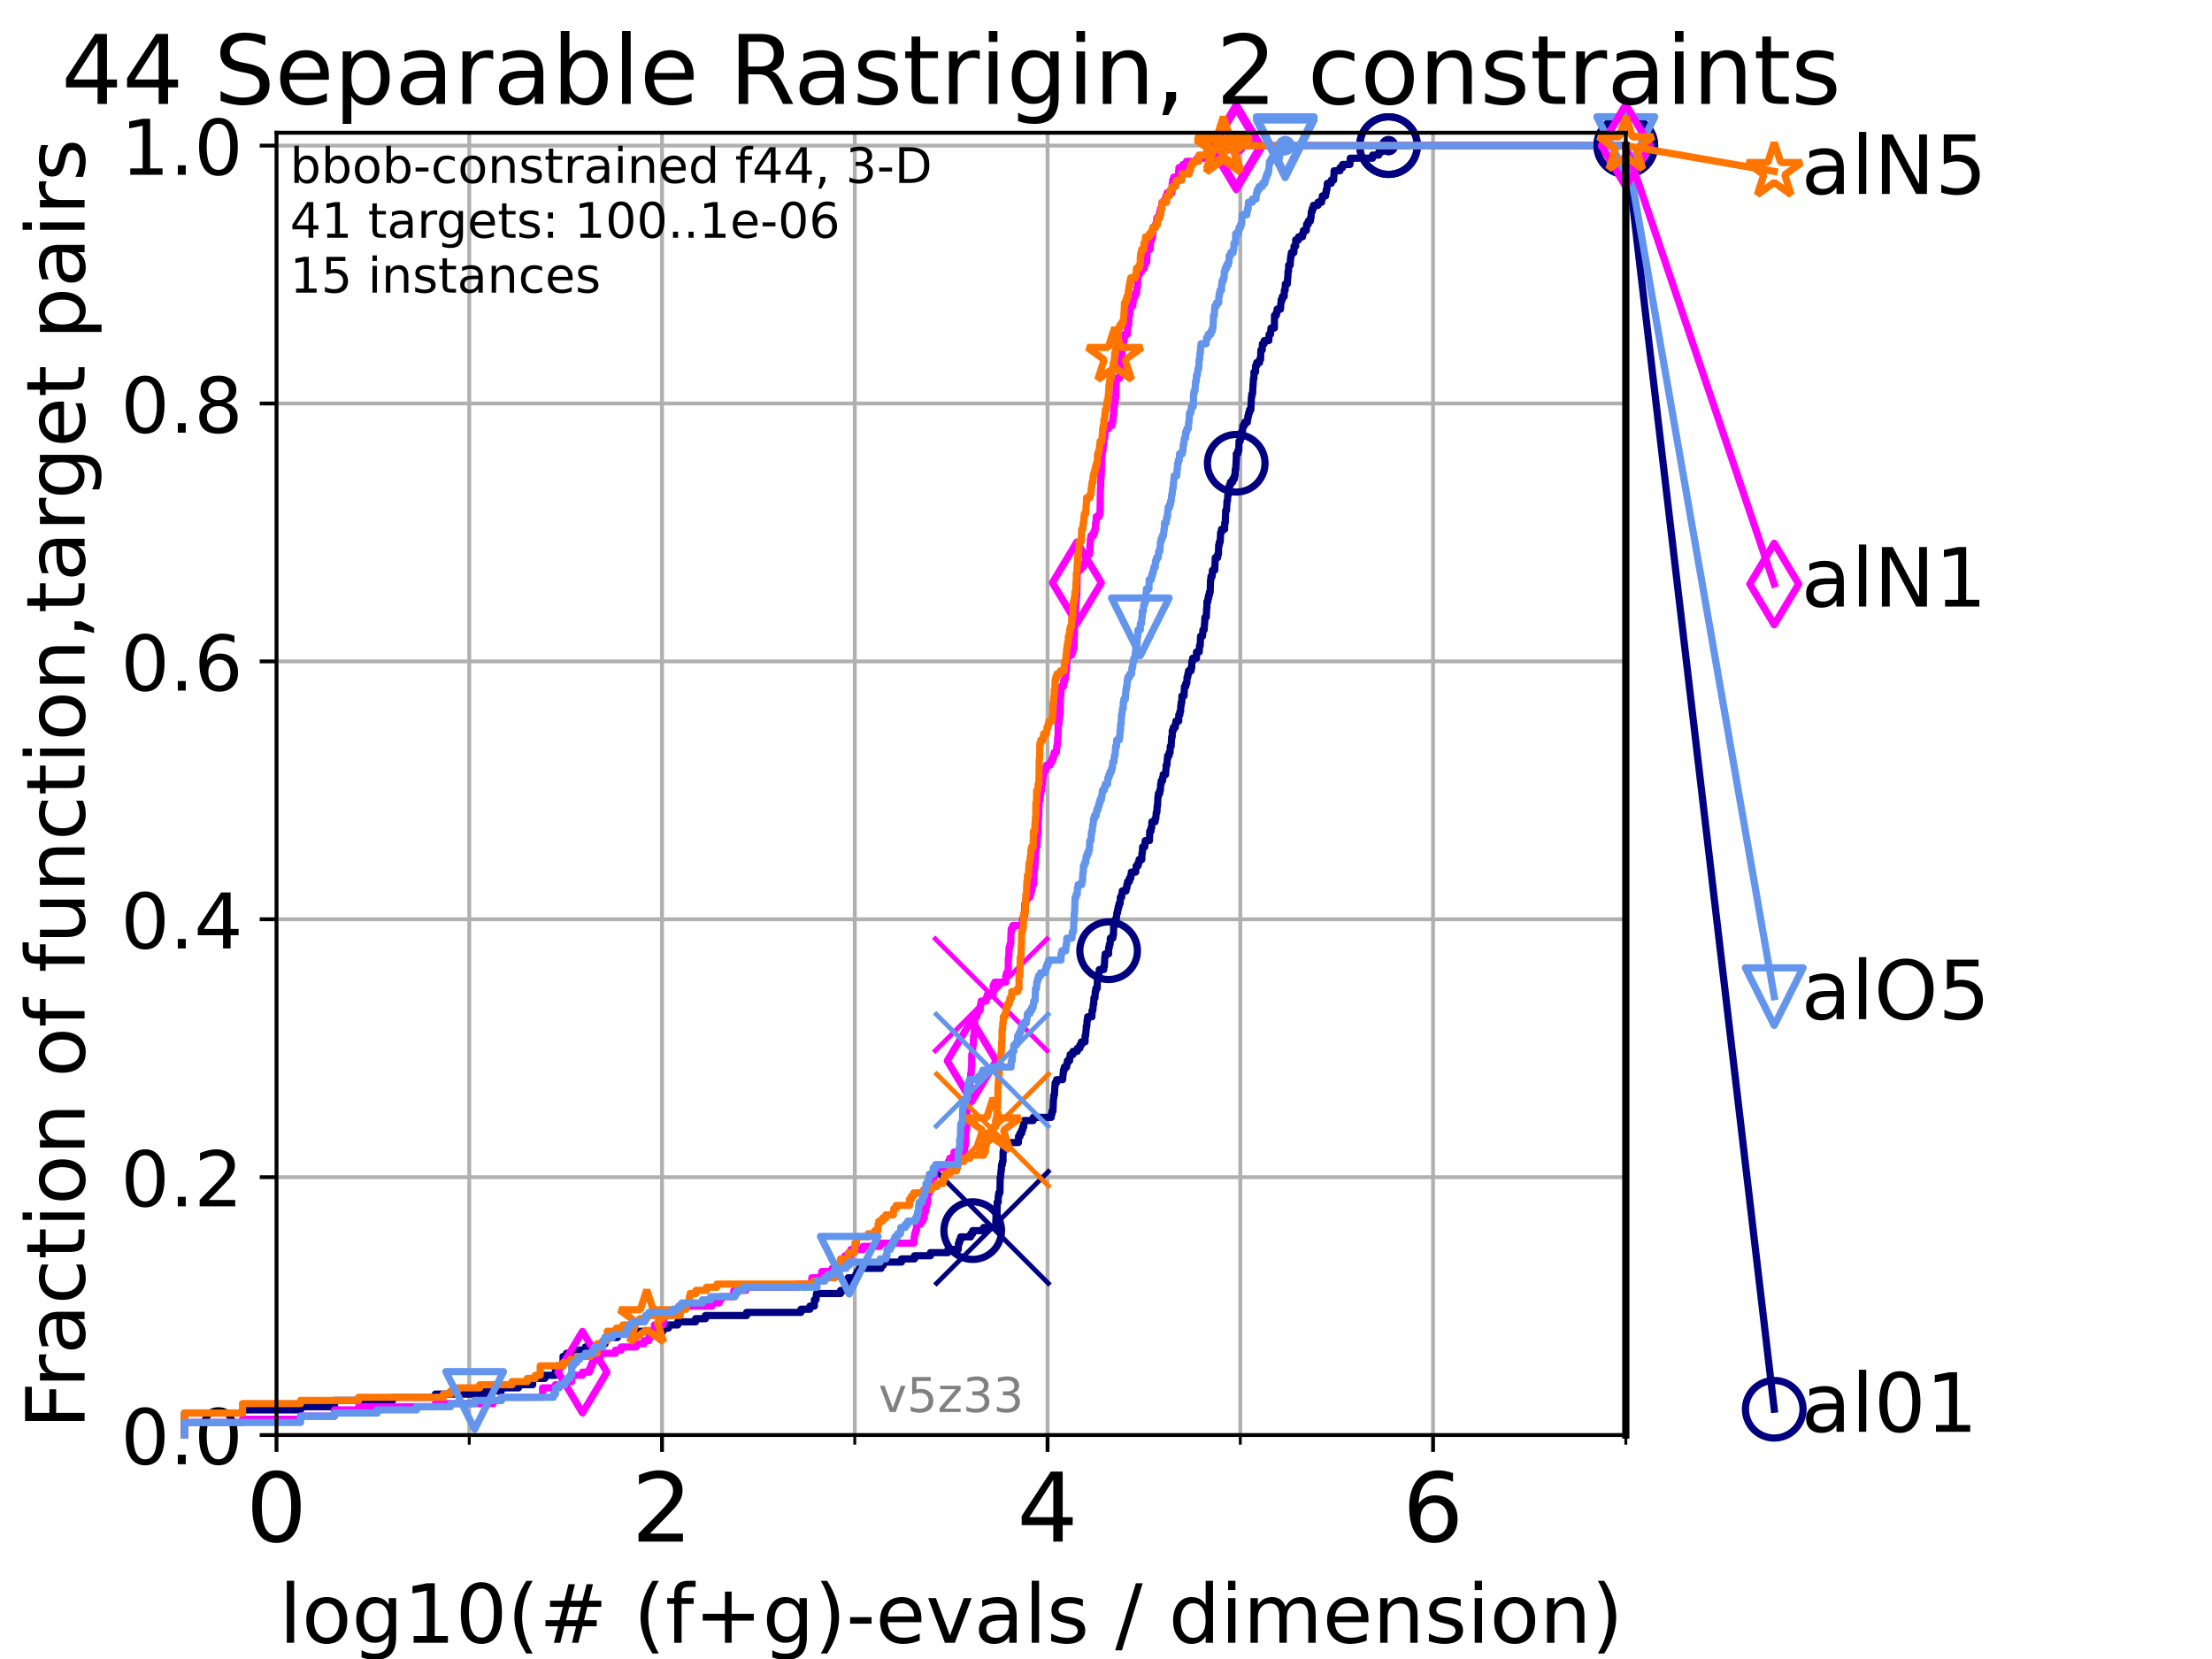 <?xml version="1.0" encoding="utf-8" standalone="no"?>
<!DOCTYPE svg PUBLIC "-//W3C//DTD SVG 1.1//EN"
  "http://www.w3.org/Graphics/SVG/1.1/DTD/svg11.dtd">
<!-- Created with matplotlib (https://matplotlib.org/) -->
<svg height="345.6pt" version="1.1" viewBox="0 0 460.8 345.6" width="460.8pt" xmlns="http://www.w3.org/2000/svg" xmlns:xlink="http://www.w3.org/1999/xlink">
 <defs>
  <style type="text/css">*{stroke-linecap:butt;stroke-linejoin:round;}</style>
 </defs>
 <g id="figure_1">
  <g id="patch_1">
   <path d="M 0 345.6 
L 460.8 345.6 
L 460.8 0 
L 0 0 
z
" style="fill:#ffffff;"/>
  </g>
  <g id="axes_1">
   <g id="patch_2">
    <path d="M 57.6 298.944 
L 338.688 298.944 
L 338.688 27.648 
L 57.6 27.648 
z
" style="fill:#ffffff;"/>
   </g>
   <g id="matplotlib.axis_1">
    <g id="xtick_1">
     <g id="line2d_1">
      <path clip-path="url(#p31b5b43e7d)" d="M 57.6 298.944 
L 57.6 27.648 
" style="fill:none;stroke:#b0b0b0;stroke-linecap:square;stroke-width:0.8;"/>
     </g>
     <g id="line2d_2">
      <defs>
       <path d="M 0 0 
L 0 3.5 
" id="m5554f7b322" style="stroke:#000000;stroke-width:0.8;"/>
      </defs>
      <g>
       <use style="stroke:#000000;stroke-width:0.8;" x="57.6" xlink:href="#m5554f7b322" y="298.944"/>
      </g>
     </g>
     <g id="text_1">
      <!-- 0 -->
      <g transform="translate(51.237 321.141)scale(0.2 -0.2)">
       <defs>
        <path d="M 31.781 66.406 
Q 24.172 66.406 20.328 58.906 
Q 16.5 51.422 16.5 36.375 
Q 16.5 21.391 20.328 13.891 
Q 24.172 6.391 31.781 6.391 
Q 39.453 6.391 43.281 13.891 
Q 47.125 21.391 47.125 36.375 
Q 47.125 51.422 43.281 58.906 
Q 39.453 66.406 31.781 66.406 
z
M 31.781 74.219 
Q 44.047 74.219 50.516 64.516 
Q 56.984 54.828 56.984 36.375 
Q 56.984 17.969 50.516 8.266 
Q 44.047 -1.422 31.781 -1.422 
Q 19.531 -1.422 13.062 8.266 
Q 6.594 17.969 6.594 36.375 
Q 6.594 54.828 13.062 64.516 
Q 19.531 74.219 31.781 74.219 
z
" id="DejaVuSans-48"/>
       </defs>
       <use xlink:href="#DejaVuSans-48"/>
      </g>
     </g>
    </g>
    <g id="xtick_2">
     <g id="line2d_3">
      <path clip-path="url(#p31b5b43e7d)" d="M 137.911 298.944 
L 137.911 27.648 
" style="fill:none;stroke:#b0b0b0;stroke-linecap:square;stroke-width:0.8;"/>
     </g>
     <g id="line2d_4">
      <g>
       <use style="stroke:#000000;stroke-width:0.8;" x="137.911" xlink:href="#m5554f7b322" y="298.944"/>
      </g>
     </g>
     <g id="text_2">
      <!-- 2 -->
      <g transform="translate(131.548 321.141)scale(0.2 -0.2)">
       <defs>
        <path d="M 19.188 8.297 
L 53.609 8.297 
L 53.609 0 
L 7.328 0 
L 7.328 8.297 
Q 12.938 14.109 22.625 23.891 
Q 32.328 33.688 34.812 36.531 
Q 39.547 41.844 41.422 45.531 
Q 43.312 49.219 43.312 52.781 
Q 43.312 58.594 39.234 62.25 
Q 35.156 65.922 28.609 65.922 
Q 23.969 65.922 18.812 64.312 
Q 13.672 62.703 7.812 59.422 
L 7.812 69.391 
Q 13.766 71.781 18.938 73 
Q 24.125 74.219 28.422 74.219 
Q 39.75 74.219 46.484 68.547 
Q 53.219 62.891 53.219 53.422 
Q 53.219 48.922 51.531 44.891 
Q 49.859 40.875 45.406 35.406 
Q 44.188 33.984 37.641 27.219 
Q 31.109 20.453 19.188 8.297 
z
" id="DejaVuSans-50"/>
       </defs>
       <use xlink:href="#DejaVuSans-50"/>
      </g>
     </g>
    </g>
    <g id="xtick_3">
     <g id="line2d_5">
      <path clip-path="url(#p31b5b43e7d)" d="M 218.222 298.944 
L 218.222 27.648 
" style="fill:none;stroke:#b0b0b0;stroke-linecap:square;stroke-width:0.8;"/>
     </g>
     <g id="line2d_6">
      <g>
       <use style="stroke:#000000;stroke-width:0.8;" x="218.222" xlink:href="#m5554f7b322" y="298.944"/>
      </g>
     </g>
     <g id="text_3">
      <!-- 4 -->
      <g transform="translate(211.859 321.141)scale(0.2 -0.2)">
       <defs>
        <path d="M 37.797 64.312 
L 12.891 25.391 
L 37.797 25.391 
z
M 35.203 72.906 
L 47.609 72.906 
L 47.609 25.391 
L 58.016 25.391 
L 58.016 17.188 
L 47.609 17.188 
L 47.609 0 
L 37.797 0 
L 37.797 17.188 
L 4.891 17.188 
L 4.891 26.703 
z
" id="DejaVuSans-52"/>
       </defs>
       <use xlink:href="#DejaVuSans-52"/>
      </g>
     </g>
    </g>
    <g id="xtick_4">
     <g id="line2d_7">
      <path clip-path="url(#p31b5b43e7d)" d="M 298.533 298.944 
L 298.533 27.648 
" style="fill:none;stroke:#b0b0b0;stroke-linecap:square;stroke-width:0.8;"/>
     </g>
     <g id="line2d_8">
      <g>
       <use style="stroke:#000000;stroke-width:0.8;" x="298.533" xlink:href="#m5554f7b322" y="298.944"/>
      </g>
     </g>
     <g id="text_4">
      <!-- 6 -->
      <g transform="translate(292.17 321.141)scale(0.2 -0.2)">
       <defs>
        <path d="M 33.016 40.375 
Q 26.375 40.375 22.484 35.828 
Q 18.609 31.297 18.609 23.391 
Q 18.609 15.531 22.484 10.953 
Q 26.375 6.391 33.016 6.391 
Q 39.656 6.391 43.531 10.953 
Q 47.406 15.531 47.406 23.391 
Q 47.406 31.297 43.531 35.828 
Q 39.656 40.375 33.016 40.375 
z
M 52.594 71.297 
L 52.594 62.312 
Q 48.875 64.062 45.094 64.984 
Q 41.312 65.922 37.594 65.922 
Q 27.828 65.922 22.672 59.328 
Q 17.531 52.734 16.797 39.406 
Q 19.672 43.656 24.016 45.922 
Q 28.375 48.188 33.594 48.188 
Q 44.578 48.188 50.953 41.516 
Q 57.328 34.859 57.328 23.391 
Q 57.328 12.156 50.688 5.359 
Q 44.047 -1.422 33.016 -1.422 
Q 20.359 -1.422 13.672 8.266 
Q 6.984 17.969 6.984 36.375 
Q 6.984 53.656 15.188 63.938 
Q 23.391 74.219 37.203 74.219 
Q 40.922 74.219 44.703 73.484 
Q 48.484 72.75 52.594 71.297 
z
" id="DejaVuSans-54"/>
       </defs>
       <use xlink:href="#DejaVuSans-54"/>
      </g>
     </g>
    </g>
    <g id="xtick_5">
     <g id="line2d_9">
      <path clip-path="url(#p31b5b43e7d)" d="M 97.755 298.944 
L 97.755 27.648 
" style="fill:none;stroke:#b0b0b0;stroke-linecap:square;stroke-width:0.8;"/>
     </g>
     <g id="line2d_10">
      <defs>
       <path d="M 0 0 
L 0 2 
" id="md59a6841a2" style="stroke:#000000;stroke-width:0.6;"/>
      </defs>
      <g>
       <use style="stroke:#000000;stroke-width:0.6;" x="97.755" xlink:href="#md59a6841a2" y="298.944"/>
      </g>
     </g>
    </g>
    <g id="xtick_6">
     <g id="line2d_11">
      <path clip-path="url(#p31b5b43e7d)" d="M 178.066 298.944 
L 178.066 27.648 
" style="fill:none;stroke:#b0b0b0;stroke-linecap:square;stroke-width:0.8;"/>
     </g>
     <g id="line2d_12">
      <g>
       <use style="stroke:#000000;stroke-width:0.6;" x="178.066" xlink:href="#md59a6841a2" y="298.944"/>
      </g>
     </g>
    </g>
    <g id="xtick_7">
     <g id="line2d_13">
      <path clip-path="url(#p31b5b43e7d)" d="M 258.377 298.944 
L 258.377 27.648 
" style="fill:none;stroke:#b0b0b0;stroke-linecap:square;stroke-width:0.8;"/>
     </g>
     <g id="line2d_14">
      <g>
       <use style="stroke:#000000;stroke-width:0.6;" x="258.377" xlink:href="#md59a6841a2" y="298.944"/>
      </g>
     </g>
    </g>
    <g id="xtick_8">
     <g id="line2d_15">
      <path clip-path="url(#p31b5b43e7d)" d="M 338.688 298.944 
L 338.688 27.648 
" style="fill:none;stroke:#b0b0b0;stroke-linecap:square;stroke-width:0.8;"/>
     </g>
     <g id="line2d_16">
      <g>
       <use style="stroke:#000000;stroke-width:0.6;" x="338.688" xlink:href="#md59a6841a2" y="298.944"/>
      </g>
     </g>
    </g>
    <g id="text_5">
     <!-- log10(# (f+g)-evals / dimension) -->
     <g transform="translate(58.145 342.218)scale(0.17 -0.17)">
      <defs>
       <path d="M 9.422 75.984 
L 18.406 75.984 
L 18.406 0 
L 9.422 0 
z
" id="DejaVuSans-108"/>
       <path d="M 30.609 48.391 
Q 23.391 48.391 19.188 42.75 
Q 14.984 37.109 14.984 27.297 
Q 14.984 17.484 19.156 11.844 
Q 23.344 6.203 30.609 6.203 
Q 37.797 6.203 41.984 11.859 
Q 46.188 17.531 46.188 27.297 
Q 46.188 37.016 41.984 42.703 
Q 37.797 48.391 30.609 48.391 
z
M 30.609 56 
Q 42.328 56 49.016 48.375 
Q 55.719 40.766 55.719 27.297 
Q 55.719 13.875 49.016 6.219 
Q 42.328 -1.422 30.609 -1.422 
Q 18.844 -1.422 12.172 6.219 
Q 5.516 13.875 5.516 27.297 
Q 5.516 40.766 12.172 48.375 
Q 18.844 56 30.609 56 
z
" id="DejaVuSans-111"/>
       <path d="M 45.406 27.984 
Q 45.406 37.75 41.375 43.109 
Q 37.359 48.484 30.078 48.484 
Q 22.859 48.484 18.828 43.109 
Q 14.797 37.75 14.797 27.984 
Q 14.797 18.266 18.828 12.891 
Q 22.859 7.516 30.078 7.516 
Q 37.359 7.516 41.375 12.891 
Q 45.406 18.266 45.406 27.984 
z
M 54.391 6.781 
Q 54.391 -7.172 48.188 -13.984 
Q 42 -20.797 29.203 -20.797 
Q 24.469 -20.797 20.266 -20.094 
Q 16.062 -19.391 12.109 -17.922 
L 12.109 -9.188 
Q 16.062 -11.328 19.922 -12.344 
Q 23.781 -13.375 27.781 -13.375 
Q 36.625 -13.375 41.016 -8.766 
Q 45.406 -4.156 45.406 5.172 
L 45.406 9.625 
Q 42.625 4.781 38.281 2.391 
Q 33.938 0 27.875 0 
Q 17.828 0 11.672 7.656 
Q 5.516 15.328 5.516 27.984 
Q 5.516 40.672 11.672 48.328 
Q 17.828 56 27.875 56 
Q 33.938 56 38.281 53.609 
Q 42.625 51.219 45.406 46.391 
L 45.406 54.688 
L 54.391 54.688 
z
" id="DejaVuSans-103"/>
       <path d="M 12.406 8.297 
L 28.516 8.297 
L 28.516 63.922 
L 10.984 60.406 
L 10.984 69.391 
L 28.422 72.906 
L 38.281 72.906 
L 38.281 8.297 
L 54.391 8.297 
L 54.391 0 
L 12.406 0 
z
" id="DejaVuSans-49"/>
       <path d="M 31 75.875 
Q 24.469 64.656 21.281 53.656 
Q 18.109 42.672 18.109 31.391 
Q 18.109 20.125 21.312 9.062 
Q 24.516 -2 31 -13.188 
L 23.188 -13.188 
Q 15.875 -1.703 12.234 9.375 
Q 8.594 20.453 8.594 31.391 
Q 8.594 42.281 12.203 53.312 
Q 15.828 64.359 23.188 75.875 
z
" id="DejaVuSans-40"/>
       <path d="M 51.125 44 
L 36.922 44 
L 32.812 27.688 
L 47.125 27.688 
z
M 43.797 71.781 
L 38.719 51.516 
L 52.984 51.516 
L 58.109 71.781 
L 65.922 71.781 
L 60.891 51.516 
L 76.125 51.516 
L 76.125 44 
L 58.984 44 
L 54.984 27.688 
L 70.516 27.688 
L 70.516 20.219 
L 53.078 20.219 
L 48 0 
L 40.188 0 
L 45.219 20.219 
L 30.906 20.219 
L 25.875 0 
L 18.016 0 
L 23.094 20.219 
L 7.719 20.219 
L 7.719 27.688 
L 24.906 27.688 
L 29 44 
L 13.281 44 
L 13.281 51.516 
L 30.906 51.516 
L 35.891 71.781 
z
" id="DejaVuSans-35"/>
       <path id="DejaVuSans-32"/>
       <path d="M 37.109 75.984 
L 37.109 68.5 
L 28.516 68.5 
Q 23.688 68.5 21.797 66.547 
Q 19.922 64.594 19.922 59.516 
L 19.922 54.688 
L 34.719 54.688 
L 34.719 47.703 
L 19.922 47.703 
L 19.922 0 
L 10.891 0 
L 10.891 47.703 
L 2.297 47.703 
L 2.297 54.688 
L 10.891 54.688 
L 10.891 58.5 
Q 10.891 67.625 15.141 71.797 
Q 19.391 75.984 28.609 75.984 
z
" id="DejaVuSans-102"/>
       <path d="M 46 62.703 
L 46 35.5 
L 73.188 35.5 
L 73.188 27.203 
L 46 27.203 
L 46 0 
L 37.797 0 
L 37.797 27.203 
L 10.594 27.203 
L 10.594 35.5 
L 37.797 35.5 
L 37.797 62.703 
z
" id="DejaVuSans-43"/>
       <path d="M 8.016 75.875 
L 15.828 75.875 
Q 23.141 64.359 26.781 53.312 
Q 30.422 42.281 30.422 31.391 
Q 30.422 20.453 26.781 9.375 
Q 23.141 -1.703 15.828 -13.188 
L 8.016 -13.188 
Q 14.5 -2 17.703 9.062 
Q 20.906 20.125 20.906 31.391 
Q 20.906 42.672 17.703 53.656 
Q 14.5 64.656 8.016 75.875 
z
" id="DejaVuSans-41"/>
       <path d="M 4.891 31.391 
L 31.203 31.391 
L 31.203 23.391 
L 4.891 23.391 
z
" id="DejaVuSans-45"/>
       <path d="M 56.203 29.594 
L 56.203 25.203 
L 14.891 25.203 
Q 15.484 15.922 20.484 11.062 
Q 25.484 6.203 34.422 6.203 
Q 39.594 6.203 44.453 7.469 
Q 49.312 8.734 54.109 11.281 
L 54.109 2.781 
Q 49.266 0.734 44.188 -0.344 
Q 39.109 -1.422 33.891 -1.422 
Q 20.797 -1.422 13.156 6.188 
Q 5.516 13.812 5.516 26.812 
Q 5.516 40.234 12.766 48.109 
Q 20.016 56 32.328 56 
Q 43.359 56 49.781 48.891 
Q 56.203 41.797 56.203 29.594 
z
M 47.219 32.234 
Q 47.125 39.594 43.094 43.984 
Q 39.062 48.391 32.422 48.391 
Q 24.906 48.391 20.391 44.141 
Q 15.875 39.891 15.188 32.172 
z
" id="DejaVuSans-101"/>
       <path d="M 2.984 54.688 
L 12.5 54.688 
L 29.594 8.797 
L 46.688 54.688 
L 56.203 54.688 
L 35.688 0 
L 23.484 0 
z
" id="DejaVuSans-118"/>
       <path d="M 34.281 27.484 
Q 23.391 27.484 19.188 25 
Q 14.984 22.516 14.984 16.5 
Q 14.984 11.719 18.141 8.906 
Q 21.297 6.109 26.703 6.109 
Q 34.188 6.109 38.703 11.406 
Q 43.219 16.703 43.219 25.484 
L 43.219 27.484 
z
M 52.203 31.203 
L 52.203 0 
L 43.219 0 
L 43.219 8.297 
Q 40.141 3.328 35.547 0.953 
Q 30.953 -1.422 24.312 -1.422 
Q 15.922 -1.422 10.953 3.297 
Q 6 8.016 6 15.922 
Q 6 25.141 12.172 29.828 
Q 18.359 34.516 30.609 34.516 
L 43.219 34.516 
L 43.219 35.406 
Q 43.219 41.609 39.141 45 
Q 35.062 48.391 27.688 48.391 
Q 23 48.391 18.547 47.266 
Q 14.109 46.141 10.016 43.891 
L 10.016 52.203 
Q 14.938 54.109 19.578 55.047 
Q 24.219 56 28.609 56 
Q 40.484 56 46.344 49.844 
Q 52.203 43.703 52.203 31.203 
z
" id="DejaVuSans-97"/>
       <path d="M 44.281 53.078 
L 44.281 44.578 
Q 40.484 46.531 36.375 47.5 
Q 32.281 48.484 27.875 48.484 
Q 21.188 48.484 17.844 46.438 
Q 14.5 44.391 14.5 40.281 
Q 14.5 37.156 16.891 35.375 
Q 19.281 33.594 26.516 31.984 
L 29.594 31.297 
Q 39.156 29.25 43.188 25.516 
Q 47.219 21.781 47.219 15.094 
Q 47.219 7.469 41.188 3.016 
Q 35.156 -1.422 24.609 -1.422 
Q 20.219 -1.422 15.453 -0.562 
Q 10.688 0.297 5.422 2 
L 5.422 11.281 
Q 10.406 8.688 15.234 7.391 
Q 20.062 6.109 24.812 6.109 
Q 31.156 6.109 34.562 8.281 
Q 37.984 10.453 37.984 14.406 
Q 37.984 18.062 35.516 20.016 
Q 33.062 21.969 24.703 23.781 
L 21.578 24.516 
Q 13.234 26.266 9.516 29.906 
Q 5.812 33.547 5.812 39.891 
Q 5.812 47.609 11.281 51.797 
Q 16.75 56 26.812 56 
Q 31.781 56 36.172 55.266 
Q 40.578 54.547 44.281 53.078 
z
" id="DejaVuSans-115"/>
       <path d="M 25.391 72.906 
L 33.688 72.906 
L 8.297 -9.281 
L 0 -9.281 
z
" id="DejaVuSans-47"/>
       <path d="M 45.406 46.391 
L 45.406 75.984 
L 54.391 75.984 
L 54.391 0 
L 45.406 0 
L 45.406 8.203 
Q 42.578 3.328 38.25 0.953 
Q 33.938 -1.422 27.875 -1.422 
Q 17.969 -1.422 11.734 6.484 
Q 5.516 14.406 5.516 27.297 
Q 5.516 40.188 11.734 48.094 
Q 17.969 56 27.875 56 
Q 33.938 56 38.25 53.625 
Q 42.578 51.266 45.406 46.391 
z
M 14.797 27.297 
Q 14.797 17.391 18.875 11.75 
Q 22.953 6.109 30.078 6.109 
Q 37.203 6.109 41.297 11.75 
Q 45.406 17.391 45.406 27.297 
Q 45.406 37.203 41.297 42.844 
Q 37.203 48.484 30.078 48.484 
Q 22.953 48.484 18.875 42.844 
Q 14.797 37.203 14.797 27.297 
z
" id="DejaVuSans-100"/>
       <path d="M 9.422 54.688 
L 18.406 54.688 
L 18.406 0 
L 9.422 0 
z
M 9.422 75.984 
L 18.406 75.984 
L 18.406 64.594 
L 9.422 64.594 
z
" id="DejaVuSans-105"/>
       <path d="M 52 44.188 
Q 55.375 50.25 60.062 53.125 
Q 64.75 56 71.094 56 
Q 79.641 56 84.281 50.016 
Q 88.922 44.047 88.922 33.016 
L 88.922 0 
L 79.891 0 
L 79.891 32.719 
Q 79.891 40.578 77.094 44.375 
Q 74.312 48.188 68.609 48.188 
Q 61.625 48.188 57.562 43.547 
Q 53.516 38.922 53.516 30.906 
L 53.516 0 
L 44.484 0 
L 44.484 32.719 
Q 44.484 40.625 41.703 44.406 
Q 38.922 48.188 33.109 48.188 
Q 26.219 48.188 22.156 43.531 
Q 18.109 38.875 18.109 30.906 
L 18.109 0 
L 9.078 0 
L 9.078 54.688 
L 18.109 54.688 
L 18.109 46.188 
Q 21.188 51.219 25.484 53.609 
Q 29.781 56 35.688 56 
Q 41.656 56 45.828 52.969 
Q 50 49.953 52 44.188 
z
" id="DejaVuSans-109"/>
       <path d="M 54.891 33.016 
L 54.891 0 
L 45.906 0 
L 45.906 32.719 
Q 45.906 40.484 42.875 44.328 
Q 39.844 48.188 33.797 48.188 
Q 26.516 48.188 22.312 43.547 
Q 18.109 38.922 18.109 30.906 
L 18.109 0 
L 9.078 0 
L 9.078 54.688 
L 18.109 54.688 
L 18.109 46.188 
Q 21.344 51.125 25.703 53.562 
Q 30.078 56 35.797 56 
Q 45.219 56 50.047 50.172 
Q 54.891 44.344 54.891 33.016 
z
" id="DejaVuSans-110"/>
      </defs>
      <use xlink:href="#DejaVuSans-108"/>
      <use x="27.783" xlink:href="#DejaVuSans-111"/>
      <use x="88.965" xlink:href="#DejaVuSans-103"/>
      <use x="152.441" xlink:href="#DejaVuSans-49"/>
      <use x="216.064" xlink:href="#DejaVuSans-48"/>
      <use x="279.688" xlink:href="#DejaVuSans-40"/>
      <use x="318.701" xlink:href="#DejaVuSans-35"/>
      <use x="402.49" xlink:href="#DejaVuSans-32"/>
      <use x="434.277" xlink:href="#DejaVuSans-40"/>
      <use x="473.291" xlink:href="#DejaVuSans-102"/>
      <use x="508.496" xlink:href="#DejaVuSans-43"/>
      <use x="592.285" xlink:href="#DejaVuSans-103"/>
      <use x="655.762" xlink:href="#DejaVuSans-41"/>
      <use x="694.775" xlink:href="#DejaVuSans-45"/>
      <use x="730.859" xlink:href="#DejaVuSans-101"/>
      <use x="792.383" xlink:href="#DejaVuSans-118"/>
      <use x="851.562" xlink:href="#DejaVuSans-97"/>
      <use x="912.842" xlink:href="#DejaVuSans-108"/>
      <use x="940.625" xlink:href="#DejaVuSans-115"/>
      <use x="992.725" xlink:href="#DejaVuSans-32"/>
      <use x="1024.512" xlink:href="#DejaVuSans-47"/>
      <use x="1058.203" xlink:href="#DejaVuSans-32"/>
      <use x="1089.99" xlink:href="#DejaVuSans-100"/>
      <use x="1153.467" xlink:href="#DejaVuSans-105"/>
      <use x="1181.25" xlink:href="#DejaVuSans-109"/>
      <use x="1278.662" xlink:href="#DejaVuSans-101"/>
      <use x="1340.186" xlink:href="#DejaVuSans-110"/>
      <use x="1403.564" xlink:href="#DejaVuSans-115"/>
      <use x="1455.664" xlink:href="#DejaVuSans-105"/>
      <use x="1483.447" xlink:href="#DejaVuSans-111"/>
      <use x="1544.629" xlink:href="#DejaVuSans-110"/>
      <use x="1608.008" xlink:href="#DejaVuSans-41"/>
     </g>
    </g>
   </g>
   <g id="matplotlib.axis_2">
    <g id="ytick_1">
     <g id="line2d_17">
      <path clip-path="url(#p31b5b43e7d)" d="M 57.6 298.944 
L 338.688 298.944 
" style="fill:none;stroke:#b0b0b0;stroke-linecap:square;stroke-width:0.8;"/>
     </g>
     <g id="line2d_18">
      <defs>
       <path d="M 0 0 
L -3.5 0 
" id="m404e2c1bba" style="stroke:#000000;stroke-width:0.8;"/>
      </defs>
      <g>
       <use style="stroke:#000000;stroke-width:0.8;" x="57.6" xlink:href="#m404e2c1bba" y="298.944"/>
      </g>
     </g>
     <g id="text_6">
      <!-- 0.0 -->
      <g transform="translate(25.155 305.023)scale(0.16 -0.16)">
       <defs>
        <path d="M 10.688 12.406 
L 21 12.406 
L 21 0 
L 10.688 0 
z
" id="DejaVuSans-46"/>
       </defs>
       <use xlink:href="#DejaVuSans-48"/>
       <use x="63.623" xlink:href="#DejaVuSans-46"/>
       <use x="95.41" xlink:href="#DejaVuSans-48"/>
      </g>
     </g>
    </g>
    <g id="ytick_2">
     <g id="line2d_19">
      <path clip-path="url(#p31b5b43e7d)" d="M 57.6 245.222 
L 338.688 245.222 
" style="fill:none;stroke:#b0b0b0;stroke-linecap:square;stroke-width:0.8;"/>
     </g>
     <g id="line2d_20">
      <g>
       <use style="stroke:#000000;stroke-width:0.8;" x="57.6" xlink:href="#m404e2c1bba" y="245.222"/>
      </g>
     </g>
     <g id="text_7">
      <!-- 0.2 -->
      <g transform="translate(25.155 251.301)scale(0.16 -0.16)">
       <use xlink:href="#DejaVuSans-48"/>
       <use x="63.623" xlink:href="#DejaVuSans-46"/>
       <use x="95.41" xlink:href="#DejaVuSans-50"/>
      </g>
     </g>
    </g>
    <g id="ytick_3">
     <g id="line2d_21">
      <path clip-path="url(#p31b5b43e7d)" d="M 57.6 191.5 
L 338.688 191.5 
" style="fill:none;stroke:#b0b0b0;stroke-linecap:square;stroke-width:0.8;"/>
     </g>
     <g id="line2d_22">
      <g>
       <use style="stroke:#000000;stroke-width:0.8;" x="57.6" xlink:href="#m404e2c1bba" y="191.5"/>
      </g>
     </g>
     <g id="text_8">
      <!-- 0.4 -->
      <g transform="translate(25.155 197.579)scale(0.16 -0.16)">
       <use xlink:href="#DejaVuSans-48"/>
       <use x="63.623" xlink:href="#DejaVuSans-46"/>
       <use x="95.41" xlink:href="#DejaVuSans-52"/>
      </g>
     </g>
    </g>
    <g id="ytick_4">
     <g id="line2d_23">
      <path clip-path="url(#p31b5b43e7d)" d="M 57.6 137.778 
L 338.688 137.778 
" style="fill:none;stroke:#b0b0b0;stroke-linecap:square;stroke-width:0.8;"/>
     </g>
     <g id="line2d_24">
      <g>
       <use style="stroke:#000000;stroke-width:0.8;" x="57.6" xlink:href="#m404e2c1bba" y="137.778"/>
      </g>
     </g>
     <g id="text_9">
      <!-- 0.6 -->
      <g transform="translate(25.155 143.857)scale(0.16 -0.16)">
       <use xlink:href="#DejaVuSans-48"/>
       <use x="63.623" xlink:href="#DejaVuSans-46"/>
       <use x="95.41" xlink:href="#DejaVuSans-54"/>
      </g>
     </g>
    </g>
    <g id="ytick_5">
     <g id="line2d_25">
      <path clip-path="url(#p31b5b43e7d)" d="M 57.6 84.056 
L 338.688 84.056 
" style="fill:none;stroke:#b0b0b0;stroke-linecap:square;stroke-width:0.8;"/>
     </g>
     <g id="line2d_26">
      <g>
       <use style="stroke:#000000;stroke-width:0.8;" x="57.6" xlink:href="#m404e2c1bba" y="84.056"/>
      </g>
     </g>
     <g id="text_10">
      <!-- 0.8 -->
      <g transform="translate(25.155 90.135)scale(0.16 -0.16)">
       <defs>
        <path d="M 31.781 34.625 
Q 24.75 34.625 20.719 30.859 
Q 16.703 27.094 16.703 20.516 
Q 16.703 13.922 20.719 10.156 
Q 24.75 6.391 31.781 6.391 
Q 38.812 6.391 42.859 10.172 
Q 46.922 13.969 46.922 20.516 
Q 46.922 27.094 42.891 30.859 
Q 38.875 34.625 31.781 34.625 
z
M 21.922 38.812 
Q 15.578 40.375 12.031 44.719 
Q 8.5 49.078 8.5 55.328 
Q 8.5 64.062 14.719 69.141 
Q 20.953 74.219 31.781 74.219 
Q 42.672 74.219 48.875 69.141 
Q 55.078 64.062 55.078 55.328 
Q 55.078 49.078 51.531 44.719 
Q 48 40.375 41.703 38.812 
Q 48.828 37.156 52.797 32.312 
Q 56.781 27.484 56.781 20.516 
Q 56.781 9.906 50.312 4.234 
Q 43.844 -1.422 31.781 -1.422 
Q 19.734 -1.422 13.25 4.234 
Q 6.781 9.906 6.781 20.516 
Q 6.781 27.484 10.781 32.312 
Q 14.797 37.156 21.922 38.812 
z
M 18.312 54.391 
Q 18.312 48.734 21.844 45.562 
Q 25.391 42.391 31.781 42.391 
Q 38.141 42.391 41.719 45.562 
Q 45.312 48.734 45.312 54.391 
Q 45.312 60.062 41.719 63.234 
Q 38.141 66.406 31.781 66.406 
Q 25.391 66.406 21.844 63.234 
Q 18.312 60.062 18.312 54.391 
z
" id="DejaVuSans-56"/>
       </defs>
       <use xlink:href="#DejaVuSans-48"/>
       <use x="63.623" xlink:href="#DejaVuSans-46"/>
       <use x="95.41" xlink:href="#DejaVuSans-56"/>
      </g>
     </g>
    </g>
    <g id="ytick_6">
     <g id="line2d_27">
      <path clip-path="url(#p31b5b43e7d)" d="M 57.6 30.334 
L 338.688 30.334 
" style="fill:none;stroke:#b0b0b0;stroke-linecap:square;stroke-width:0.8;"/>
     </g>
     <g id="line2d_28">
      <g>
       <use style="stroke:#000000;stroke-width:0.8;" x="57.6" xlink:href="#m404e2c1bba" y="30.334"/>
      </g>
     </g>
     <g id="text_11">
      <!-- 1.0 -->
      <g transform="translate(25.155 36.413)scale(0.16 -0.16)">
       <use xlink:href="#DejaVuSans-49"/>
       <use x="63.623" xlink:href="#DejaVuSans-46"/>
       <use x="95.41" xlink:href="#DejaVuSans-48"/>
      </g>
     </g>
    </g>
    <g id="text_12">
     <!-- Fraction of function,target pairs -->
     <g transform="translate(17.62 297.681)rotate(-90)scale(0.17 -0.17)">
      <defs>
       <path d="M 9.812 72.906 
L 51.703 72.906 
L 51.703 64.594 
L 19.672 64.594 
L 19.672 43.109 
L 48.578 43.109 
L 48.578 34.812 
L 19.672 34.812 
L 19.672 0 
L 9.812 0 
z
" id="DejaVuSans-70"/>
       <path d="M 41.109 46.297 
Q 39.594 47.172 37.812 47.578 
Q 36.031 48 33.891 48 
Q 26.266 48 22.188 43.047 
Q 18.109 38.094 18.109 28.812 
L 18.109 0 
L 9.078 0 
L 9.078 54.688 
L 18.109 54.688 
L 18.109 46.188 
Q 20.953 51.172 25.484 53.578 
Q 30.031 56 36.531 56 
Q 37.453 56 38.578 55.875 
Q 39.703 55.766 41.062 55.516 
z
" id="DejaVuSans-114"/>
       <path d="M 48.781 52.594 
L 48.781 44.188 
Q 44.969 46.297 41.141 47.344 
Q 37.312 48.391 33.406 48.391 
Q 24.656 48.391 19.812 42.844 
Q 14.984 37.312 14.984 27.297 
Q 14.984 17.281 19.812 11.734 
Q 24.656 6.203 33.406 6.203 
Q 37.312 6.203 41.141 7.25 
Q 44.969 8.297 48.781 10.406 
L 48.781 2.094 
Q 45.016 0.344 40.984 -0.531 
Q 36.969 -1.422 32.422 -1.422 
Q 20.062 -1.422 12.781 6.344 
Q 5.516 14.109 5.516 27.297 
Q 5.516 40.672 12.859 48.328 
Q 20.219 56 33.016 56 
Q 37.156 56 41.109 55.141 
Q 45.062 54.297 48.781 52.594 
z
" id="DejaVuSans-99"/>
       <path d="M 18.312 70.219 
L 18.312 54.688 
L 36.812 54.688 
L 36.812 47.703 
L 18.312 47.703 
L 18.312 18.016 
Q 18.312 11.328 20.141 9.422 
Q 21.969 7.516 27.594 7.516 
L 36.812 7.516 
L 36.812 0 
L 27.594 0 
Q 17.188 0 13.234 3.875 
Q 9.281 7.766 9.281 18.016 
L 9.281 47.703 
L 2.688 47.703 
L 2.688 54.688 
L 9.281 54.688 
L 9.281 70.219 
z
" id="DejaVuSans-116"/>
       <path d="M 8.5 21.578 
L 8.5 54.688 
L 17.484 54.688 
L 17.484 21.922 
Q 17.484 14.156 20.5 10.266 
Q 23.531 6.391 29.594 6.391 
Q 36.859 6.391 41.078 11.031 
Q 45.312 15.672 45.312 23.688 
L 45.312 54.688 
L 54.297 54.688 
L 54.297 0 
L 45.312 0 
L 45.312 8.406 
Q 42.047 3.422 37.719 1 
Q 33.406 -1.422 27.688 -1.422 
Q 18.266 -1.422 13.375 4.438 
Q 8.5 10.297 8.5 21.578 
z
M 31.109 56 
z
" id="DejaVuSans-117"/>
       <path d="M 11.719 12.406 
L 22.016 12.406 
L 22.016 4 
L 14.016 -11.625 
L 7.719 -11.625 
L 11.719 4 
z
" id="DejaVuSans-44"/>
       <path d="M 18.109 8.203 
L 18.109 -20.797 
L 9.078 -20.797 
L 9.078 54.688 
L 18.109 54.688 
L 18.109 46.391 
Q 20.953 51.266 25.266 53.625 
Q 29.594 56 35.594 56 
Q 45.562 56 51.781 48.094 
Q 58.016 40.188 58.016 27.297 
Q 58.016 14.406 51.781 6.484 
Q 45.562 -1.422 35.594 -1.422 
Q 29.594 -1.422 25.266 0.953 
Q 20.953 3.328 18.109 8.203 
z
M 48.688 27.297 
Q 48.688 37.203 44.609 42.844 
Q 40.531 48.484 33.406 48.484 
Q 26.266 48.484 22.188 42.844 
Q 18.109 37.203 18.109 27.297 
Q 18.109 17.391 22.188 11.75 
Q 26.266 6.109 33.406 6.109 
Q 40.531 6.109 44.609 11.75 
Q 48.688 17.391 48.688 27.297 
z
" id="DejaVuSans-112"/>
      </defs>
      <use xlink:href="#DejaVuSans-70"/>
      <use x="50.27" xlink:href="#DejaVuSans-114"/>
      <use x="91.383" xlink:href="#DejaVuSans-97"/>
      <use x="152.662" xlink:href="#DejaVuSans-99"/>
      <use x="207.643" xlink:href="#DejaVuSans-116"/>
      <use x="246.852" xlink:href="#DejaVuSans-105"/>
      <use x="274.635" xlink:href="#DejaVuSans-111"/>
      <use x="335.816" xlink:href="#DejaVuSans-110"/>
      <use x="399.195" xlink:href="#DejaVuSans-32"/>
      <use x="430.982" xlink:href="#DejaVuSans-111"/>
      <use x="492.164" xlink:href="#DejaVuSans-102"/>
      <use x="527.369" xlink:href="#DejaVuSans-32"/>
      <use x="559.156" xlink:href="#DejaVuSans-102"/>
      <use x="594.361" xlink:href="#DejaVuSans-117"/>
      <use x="657.74" xlink:href="#DejaVuSans-110"/>
      <use x="721.119" xlink:href="#DejaVuSans-99"/>
      <use x="776.1" xlink:href="#DejaVuSans-116"/>
      <use x="815.309" xlink:href="#DejaVuSans-105"/>
      <use x="843.092" xlink:href="#DejaVuSans-111"/>
      <use x="904.273" xlink:href="#DejaVuSans-110"/>
      <use x="967.652" xlink:href="#DejaVuSans-44"/>
      <use x="999.439" xlink:href="#DejaVuSans-116"/>
      <use x="1038.648" xlink:href="#DejaVuSans-97"/>
      <use x="1099.928" xlink:href="#DejaVuSans-114"/>
      <use x="1139.291" xlink:href="#DejaVuSans-103"/>
      <use x="1202.768" xlink:href="#DejaVuSans-101"/>
      <use x="1264.291" xlink:href="#DejaVuSans-116"/>
      <use x="1303.5" xlink:href="#DejaVuSans-32"/>
      <use x="1335.287" xlink:href="#DejaVuSans-112"/>
      <use x="1398.764" xlink:href="#DejaVuSans-97"/>
      <use x="1460.043" xlink:href="#DejaVuSans-105"/>
      <use x="1487.826" xlink:href="#DejaVuSans-114"/>
      <use x="1528.939" xlink:href="#DejaVuSans-115"/>
     </g>
    </g>
   </g>
   <g id="line2d_29">
    <defs>
     <path d="M 0 1.5 
C 0.398 1.5 0.779 1.342 1.061 1.061 
C 1.342 0.779 1.5 0.398 1.5 0 
C 1.5 -0.398 1.342 -0.779 1.061 -1.061 
C 0.779 -1.342 0.398 -1.5 0 -1.5 
C -0.398 -1.5 -0.779 -1.342 -1.061 -1.061 
C -1.342 -0.779 -1.5 -0.398 -1.5 0 
C -1.5 0.398 -1.342 0.779 -1.061 1.061 
C -0.779 1.342 -0.398 1.5 0 1.5 
z
" id="m0468b04e3d" style="stroke:#000080;"/>
    </defs>
    <g>
     <use style="fill:#000080;stroke:#000080;" x="289.255" xlink:href="#m0468b04e3d" y="30.334"/>
     <use style="fill:#000080;stroke:#000080;" x="289.255" xlink:href="#m0468b04e3d" y="30.334"/>
    </g>
   </g>
   <g id="line2d_30">
    <path d="M 38.441 298.944 
L 38.441 294.358 
L 50.529 294.358 
L 50.529 293.703 
L 62.617 293.703 
L 62.617 293.048 
L 69.688 293.048 
L 69.688 291.737 
L 81.776 291.737 
L 81.776 291.082 
L 90.684 291.082 
L 90.684 290.427 
L 100.935 290.427 
L 100.935 289.772 
L 104.435 289.772 
L 104.435 289.117 
L 108.006 289.117 
L 108.006 288.462 
L 110.969 288.462 
L 110.969 287.151 
L 113.501 287.151 
L 113.501 286.496 
L 115.711 286.496 
L 115.711 285.186 
L 116.122 285.186 
L 116.122 284.531 
L 117.298 284.531 
L 117.298 282.565 
L 118.04 282.565 
L 118.04 281.91 
L 119.097 281.91 
L 119.097 281.255 
L 121.931 281.255 
L 121.931 280.6 
L 124.867 280.6 
L 124.867 279.945 
L 126.054 279.945 
L 126.054 278.634 
L 128.611 278.634 
L 128.611 277.324 
L 138.142 277.324 
L 138.142 276.669 
L 139.253 276.669 
L 139.253 276.014 
L 141.187 276.014 
L 141.187 275.359 
L 144.904 275.359 
L 144.904 274.704 
L 146.958 274.704 
L 146.958 274.048 
L 155.531 274.048 
L 155.531 273.393 
L 166.851 273.393 
L 166.851 272.738 
L 168.716 272.738 
L 168.716 272.083 
L 169.645 272.083 
L 169.645 270.773 
L 169.981 270.773 
L 170.092 269.462 
L 175.115 269.462 
L 175.115 268.807 
L 176.222 268.807 
L 176.222 267.497 
L 176.479 267.497 
L 176.479 266.842 
L 176.682 266.842 
L 176.682 266.187 
L 178.251 266.187 
L 178.251 265.532 
L 178.57 265.532 
L 178.57 264.876 
L 179.033 264.876 
L 179.033 264.221 
L 183.548 264.221 
L 183.548 263.566 
L 184.025 263.566 
L 184.025 262.911 
L 187.796 262.911 
L 187.796 262.256 
L 190.508 262.256 
L 190.508 261.601 
L 193.83 261.601 
L 193.83 260.946 
L 197.468 260.946 
L 197.468 260.29 
L 199.617 260.29 
L 199.664 258.98 
L 199.869 258.98 
L 199.869 258.325 
L 200.117 258.325 
L 200.117 257.67 
L 202.218 257.67 
L 202.218 257.015 
L 202.633 257.015 
L 202.633 256.36 
L 204.903 256.36 
L 204.903 255.704 
L 207.397 255.704 
L 207.503 253.084 
L 207.702 253.084 
L 207.725 250.463 
L 207.94 250.463 
L 207.954 249.153 
L 208.056 249.153 
L 208.056 248.498 
L 208.305 248.498 
L 208.358 245.222 
L 208.437 245.222 
L 208.53 243.912 
L 208.59 243.912 
L 208.647 242.601 
L 208.815 242.601 
L 208.815 241.946 
L 208.944 241.946 
L 208.954 239.981 
L 209.059 239.981 
L 209.059 239.326 
L 209.213 239.326 
L 209.213 238.671 
L 209.963 238.671 
L 209.963 238.015 
L 212.155 238.015 
L 212.181 236.705 
L 212.494 236.705 
L 212.494 236.05 
L 212.847 236.05 
L 212.847 235.395 
L 213.053 235.395 
L 213.053 234.74 
L 213.258 234.74 
L 213.312 233.429 
L 215.234 233.429 
L 215.234 232.774 
L 218.989 232.774 
L 218.989 232.119 
L 219.148 232.119 
L 219.148 231.464 
L 219.351 231.464 
L 219.458 228.843 
L 219.509 228.843 
L 219.509 228.188 
L 219.649 228.188 
L 219.751 226.223 
L 219.803 226.223 
L 219.803 225.568 
L 220.102 225.568 
L 220.102 224.912 
L 221.37 224.912 
L 221.471 223.602 
L 221.521 223.602 
L 221.521 222.947 
L 221.709 222.947 
L 221.709 222.292 
L 222.21 222.292 
L 222.21 221.637 
L 222.35 221.637 
L 222.35 220.982 
L 222.814 220.982 
L 222.814 220.326 
L 222.941 220.326 
L 222.941 219.671 
L 223.523 219.671 
L 223.523 219.016 
L 224.437 219.016 
L 224.437 218.361 
L 224.961 218.361 
L 224.961 217.706 
L 225.261 217.706 
L 225.261 217.051 
L 226.031 217.051 
L 226.053 215.74 
L 226.153 215.74 
L 226.264 214.43 
L 226.292 214.43 
L 226.292 213.775 
L 226.407 213.775 
L 226.472 212.465 
L 226.583 212.465 
L 226.583 211.81 
L 227.469 211.81 
L 227.498 210.499 
L 227.661 210.499 
L 227.754 209.189 
L 227.837 209.189 
L 227.884 207.879 
L 228.105 207.879 
L 228.158 206.568 
L 228.274 206.568 
L 228.274 205.913 
L 228.555 205.913 
L 228.618 203.948 
L 228.765 203.948 
L 228.765 203.293 
L 228.883 203.293 
L 228.883 202.638 
L 229.002 202.638 
L 229.002 201.982 
L 229.928 201.982 
L 229.928 201.327 
L 230.053 201.327 
L 230.155 199.362 
L 230.23 199.362 
L 230.23 198.707 
L 230.944 198.707 
L 230.947 197.396 
L 231.093 197.396 
L 231.093 196.741 
L 231.259 196.741 
L 231.301 195.431 
L 231.826 195.431 
L 231.826 194.776 
L 231.959 194.776 
L 231.997 192.81 
L 232.262 192.81 
L 232.308 191.5 
L 232.542 191.5 
L 232.652 190.19 
L 232.803 190.19 
L 232.803 189.535 
L 232.941 189.535 
L 232.941 188.879 
L 233.11 188.879 
L 233.11 188.224 
L 233.348 188.224 
L 233.39 186.914 
L 233.66 186.914 
L 233.66 186.259 
L 233.775 186.259 
L 233.775 185.604 
L 234.576 185.604 
L 234.576 184.949 
L 234.751 184.949 
L 234.751 184.293 
L 234.893 184.293 
L 234.893 183.638 
L 235.266 183.638 
L 235.266 182.983 
L 235.547 182.983 
L 235.547 182.328 
L 235.672 182.328 
L 235.672 181.673 
L 236.59 181.673 
L 236.697 180.363 
L 237.093 180.363 
L 237.093 179.707 
L 237.292 179.707 
L 237.292 179.052 
L 237.863 179.052 
L 237.889 177.742 
L 237.975 177.742 
L 238.031 176.432 
L 238.471 176.432 
L 238.568 175.121 
L 239.451 175.121 
L 239.507 173.156 
L 239.767 173.156 
L 239.767 172.501 
L 239.898 172.501 
L 239.959 171.191 
L 240.627 171.191 
L 240.627 170.535 
L 240.773 170.535 
L 240.878 169.225 
L 241.003 169.225 
L 241.057 167.915 
L 241.133 167.915 
L 241.217 165.949 
L 241.311 165.949 
L 241.311 165.294 
L 241.594 165.294 
L 241.594 164.639 
L 241.734 164.639 
L 241.781 163.329 
L 241.888 163.329 
L 241.888 162.674 
L 242.183 162.674 
L 242.183 162.018 
L 242.306 162.018 
L 242.306 161.363 
L 242.811 161.363 
L 242.905 160.053 
L 242.924 160.053 
L 242.924 159.398 
L 243.096 159.398 
L 243.167 158.088 
L 243.229 158.088 
L 243.229 157.432 
L 243.552 157.432 
L 243.552 156.777 
L 243.744 156.777 
L 243.792 155.467 
L 243.977 155.467 
L 244.077 153.502 
L 244.196 153.502 
L 244.21 152.191 
L 244.415 152.191 
L 244.415 151.536 
L 244.835 151.536 
L 244.835 150.881 
L 244.954 150.881 
L 244.954 150.226 
L 245.544 150.226 
L 245.558 148.916 
L 245.786 148.916 
L 245.786 148.26 
L 245.935 148.26 
L 245.983 146.95 
L 246.057 146.95 
L 246.057 146.295 
L 246.2 146.295 
L 246.216 144.985 
L 246.656 144.985 
L 246.739 143.019 
L 247.014 143.019 
L 247.014 142.364 
L 247.239 142.364 
L 247.286 141.054 
L 247.443 141.054 
L 247.443 140.399 
L 247.589 140.399 
L 247.589 139.743 
L 248.13 139.743 
L 248.13 139.088 
L 248.26 139.088 
L 248.275 137.778 
L 248.45 137.778 
L 248.45 137.123 
L 249.251 137.123 
L 249.256 135.813 
L 249.823 135.813 
L 249.881 134.502 
L 250.023 134.502 
L 250.097 132.537 
L 250.503 132.537 
L 250.587 131.227 
L 250.843 131.227 
L 250.925 129.916 
L 250.955 129.916 
L 251.007 128.606 
L 251.276 128.606 
L 251.376 126.641 
L 251.423 126.641 
L 251.426 125.33 
L 251.626 125.33 
L 251.626 124.675 
L 251.756 124.675 
L 251.756 124.02 
L 251.938 124.02 
L 251.938 123.365 
L 252.1 123.365 
L 252.18 120.744 
L 252.265 120.744 
L 252.265 120.089 
L 252.51 120.089 
L 252.575 118.779 
L 253.057 118.779 
L 253.165 116.158 
L 253.66 116.158 
L 253.66 115.503 
L 253.816 115.503 
L 253.874 113.538 
L 254.017 113.538 
L 254.017 112.883 
L 254.198 112.883 
L 254.28 110.917 
L 254.448 110.917 
L 254.448 110.262 
L 255.101 110.262 
L 255.133 108.952 
L 255.24 108.952 
L 255.334 106.331 
L 255.513 106.331 
L 255.611 104.366 
L 255.711 104.366 
L 255.777 103.055 
L 255.919 103.055 
L 256.029 101.745 
L 256.086 101.745 
L 256.086 101.09 
L 256.317 101.09 
L 256.317 100.435 
L 256.797 100.435 
L 256.797 99.78 
L 257.134 99.78 
L 257.134 99.124 
L 257.276 99.124 
L 257.32 97.814 
L 257.419 97.814 
L 257.528 95.849 
L 257.549 95.849 
L 257.552 94.538 
L 257.863 94.538 
L 257.863 93.883 
L 258.07 93.883 
L 258.105 91.918 
L 258.36 91.918 
L 258.36 91.263 
L 258.601 91.263 
L 258.613 89.952 
L 258.824 89.952 
L 258.932 88.642 
L 259.263 88.642 
L 259.263 87.987 
L 259.838 87.987 
L 259.838 87.332 
L 259.954 87.332 
L 259.954 86.677 
L 260.1 86.677 
L 260.1 86.022 
L 260.294 86.022 
L 260.294 85.366 
L 260.58 85.366 
L 260.691 82.746 
L 260.764 82.746 
L 260.764 82.091 
L 260.924 82.091 
L 261.031 80.125 
L 261.047 80.125 
L 261.117 78.815 
L 261.219 78.815 
L 261.222 77.505 
L 261.553 77.505 
L 261.569 76.194 
L 261.798 76.194 
L 261.798 75.539 
L 262.38 75.539 
L 262.38 74.884 
L 262.601 74.884 
L 262.657 72.919 
L 262.945 72.919 
L 262.991 71.608 
L 263.367 71.608 
L 263.367 70.953 
L 264.31 70.953 
L 264.378 69.643 
L 264.669 69.643 
L 264.772 68.333 
L 265.48 68.333 
L 265.501 65.712 
L 265.892 65.712 
L 265.892 65.057 
L 266.051 65.057 
L 266.051 64.402 
L 266.753 64.402 
L 266.827 63.091 
L 266.889 63.091 
L 266.889 62.436 
L 267.13 62.436 
L 267.13 61.781 
L 267.522 61.781 
L 267.55 60.471 
L 267.712 60.471 
L 267.761 59.161 
L 268.168 59.161 
L 268.239 57.85 
L 268.29 57.85 
L 268.309 56.54 
L 268.432 56.54 
L 268.451 55.23 
L 268.775 55.23 
L 268.821 53.919 
L 268.895 53.919 
L 268.895 53.264 
L 269.016 53.264 
L 269.016 52.609 
L 269.54 52.609 
L 269.572 51.299 
L 269.909 51.299 
L 269.909 49.988 
L 270.513 49.988 
L 270.513 49.333 
L 271.336 49.333 
L 271.336 48.678 
L 271.521 48.678 
L 271.521 48.023 
L 272.122 48.023 
L 272.193 46.713 
L 272.537 46.713 
L 272.537 46.058 
L 272.976 46.058 
L 272.976 45.402 
L 273.104 45.402 
L 273.173 44.092 
L 273.364 44.092 
L 273.364 43.437 
L 273.602 43.437 
L 273.602 42.782 
L 274.561 42.782 
L 274.561 42.127 
L 275.316 42.127 
L 275.316 41.472 
L 275.466 41.472 
L 275.466 40.816 
L 276.138 40.816 
L 276.138 40.161 
L 276.29 40.161 
L 276.29 39.506 
L 276.431 39.506 
L 276.504 38.196 
L 277.321 38.196 
L 277.321 37.541 
L 277.811 37.541 
L 277.898 36.23 
L 277.924 36.23 
L 277.924 35.575 
L 279.148 35.575 
L 279.148 34.92 
L 279.674 34.92 
L 279.674 34.265 
L 281.211 34.265 
L 281.288 32.955 
L 285.939 32.955 
L 285.939 32.3 
L 287.233 32.3 
L 287.233 31.644 
L 287.868 31.644 
L 287.868 30.989 
L 289.255 30.989 
L 289.255 30.334 
L 338.688 30.334 
L 338.688 30.334 
" style="fill:none;stroke:#000080;stroke-linecap:square;stroke-width:1.5;"/>
   </g>
   <g id="line2d_31">
    <defs>
     <path d="M 0 6 
C 1.591 6 3.117 5.368 4.243 4.243 
C 5.368 3.117 6 1.591 6 0 
C 6 -1.591 5.368 -3.117 4.243 -4.243 
C 3.117 -5.368 1.591 -6 0 -6 
C -1.591 -6 -3.117 -5.368 -4.243 -4.243 
C -5.368 -3.117 -6 -1.591 -6 0 
C -6 1.591 -5.368 3.117 -4.243 4.243 
C -3.117 5.368 -1.591 6 0 6 
z
" id="m40f2ddbf44" style="stroke:#000080;stroke-width:1.5;"/>
    </defs>
    <g>
     <use style="fill-opacity:0;stroke:#000080;stroke-width:1.5;" x="202.633" xlink:href="#m40f2ddbf44" y="256.36"/>
     <use style="fill-opacity:0;stroke:#000080;stroke-width:1.5;" x="230.947" xlink:href="#m40f2ddbf44" y="198.052"/>
     <use style="fill-opacity:0;stroke:#000080;stroke-width:1.5;" x="257.528" xlink:href="#m40f2ddbf44" y="96.504"/>
     <use style="fill-opacity:0;stroke:#000080;stroke-width:1.5;" x="289.255" xlink:href="#m40f2ddbf44" y="30.334"/>
     <use style="fill-opacity:0;stroke:#000080;stroke-width:1.5;" x="289.255" xlink:href="#m40f2ddbf44" y="30.334"/>
     <use style="fill-opacity:0;stroke:#000080;stroke-width:1.5;" x="338.688" xlink:href="#m40f2ddbf44" y="30.334"/>
    </g>
   </g>
   <g id="line2d_32">
    <path style="fill:none;stroke:#000080;stroke-linecap:square;stroke-width:1.5;"/>
    <g/>
   </g>
   <g id="line2d_33">
    <path clip-path="url(#p31b5b43e7d)" d="M 206.742 255.704 
" style="fill:none;stroke:#000080;stroke-linecap:square;stroke-width:1.5;"/>
    <defs>
     <path d="M -12 12 
L 12 -12 
M -12 -12 
L 12 12 
" id="m1b82ab7b71" style="stroke:#000080;"/>
    </defs>
    <g clip-path="url(#p31b5b43e7d)">
     <use style="fill:#000080;stroke:#000080;" x="206.742" xlink:href="#m1b82ab7b71" y="255.704"/>
    </g>
   </g>
   <g id="line2d_34">
    <defs>
     <path d="M 0 1.5 
C 0.398 1.5 0.779 1.342 1.061 1.061 
C 1.342 0.779 1.5 0.398 1.5 0 
C 1.5 -0.398 1.342 -0.779 1.061 -1.061 
C 0.779 -1.342 0.398 -1.5 0 -1.5 
C -0.398 -1.5 -0.779 -1.342 -1.061 -1.061 
C -1.342 -0.779 -1.5 -0.398 -1.5 0 
C -1.5 0.398 -1.342 0.779 -1.061 1.061 
C -0.779 1.342 -0.398 1.5 0 1.5 
z
" id="m76df8046c6" style="stroke:#ff00ff;"/>
    </defs>
    <g>
     <use style="fill:#ff00ff;stroke:#ff00ff;" x="257.545" xlink:href="#m76df8046c6" y="30.334"/>
     <use style="fill:#ff00ff;stroke:#ff00ff;" x="257.545" xlink:href="#m76df8046c6" y="30.334"/>
    </g>
   </g>
   <g id="line2d_35">
    <path d="M 38.441 298.944 
L 38.441 296.323 
L 50.529 296.323 
L 50.529 295.668 
L 62.617 295.668 
L 62.617 295.013 
L 69.688 295.013 
L 69.688 293.703 
L 74.705 293.703 
L 74.705 293.048 
L 90.684 293.048 
L 90.684 292.393 
L 102.772 292.393 
L 102.772 291.737 
L 104.435 291.737 
L 104.435 291.082 
L 113.023 291.082 
L 113.023 289.117 
L 115.711 289.117 
L 115.711 288.462 
L 118.04 288.462 
L 118.04 287.807 
L 119.097 287.807 
L 119.097 286.496 
L 121.34 286.496 
L 121.34 285.841 
L 122.782 285.841 
L 122.782 285.186 
L 123.057 285.186 
L 123.057 284.531 
L 123.327 284.531 
L 123.327 283.876 
L 123.594 283.876 
L 123.594 283.22 
L 124.62 283.22 
L 124.62 282.565 
L 125.111 282.565 
L 125.111 281.91 
L 128.21 281.91 
L 128.21 281.255 
L 129.386 281.255 
L 129.386 280.6 
L 132.502 280.6 
L 132.502 279.945 
L 134.164 279.945 
L 134.164 279.29 
L 135.145 279.29 
L 135.145 278.634 
L 135.549 278.634 
L 135.549 277.979 
L 136.202 277.979 
L 136.202 277.324 
L 136.33 277.324 
L 136.33 276.014 
L 138.142 276.014 
L 138.142 275.359 
L 138.256 275.359 
L 138.256 274.048 
L 139.573 274.048 
L 139.573 273.393 
L 141.474 273.393 
L 141.474 272.083 
L 148.29 272.083 
L 148.29 271.428 
L 149.824 271.428 
L 149.824 270.773 
L 150.23 270.773 
L 150.23 270.118 
L 152.737 270.118 
L 152.737 269.462 
L 152.885 269.462 
L 152.885 268.807 
L 155.361 268.807 
L 155.361 268.152 
L 166.059 268.152 
L 166.059 267.497 
L 169.109 267.497 
L 169.109 266.187 
L 171.056 266.187 
L 171.056 265.532 
L 171.195 265.532 
L 171.195 264.876 
L 173.349 264.876 
L 173.349 264.221 
L 174.949 264.221 
L 175.06 262.911 
L 175.348 262.911 
L 175.348 262.256 
L 176.014 262.256 
L 176.014 261.601 
L 177.153 261.601 
L 177.263 260.29 
L 179.818 260.29 
L 179.818 259.635 
L 183.317 259.635 
L 183.317 258.98 
L 190.394 258.98 
L 190.431 257.67 
L 190.537 257.67 
L 190.537 257.015 
L 190.729 257.015 
L 190.729 256.36 
L 190.925 256.36 
L 190.925 255.049 
L 191.734 255.049 
L 191.734 254.394 
L 192.244 254.394 
L 192.244 253.739 
L 192.531 253.739 
L 192.531 252.429 
L 192.808 252.429 
L 192.838 251.118 
L 193.114 251.118 
L 193.114 250.463 
L 193.266 250.463 
L 193.266 248.498 
L 193.646 248.498 
L 193.693 246.532 
L 193.878 246.532 
L 193.878 245.222 
L 194.636 245.222 
L 194.743 243.912 
L 194.797 243.912 
L 194.797 243.257 
L 197.567 243.257 
L 197.567 241.946 
L 197.85 241.946 
L 197.85 241.291 
L 198.644 241.291 
L 198.751 239.981 
L 200.944 239.981 
L 200.944 238.671 
L 201.087 238.671 
L 201.191 235.395 
L 201.374 235.395 
L 201.436 230.809 
L 201.639 230.809 
L 201.657 228.843 
L 201.759 228.843 
L 201.838 226.878 
L 201.875 226.878 
L 201.875 226.223 
L 202.023 226.223 
L 202.111 224.912 
L 202.168 224.912 
L 202.231 223.602 
L 202.3 223.602 
L 202.349 222.292 
L 202.413 222.292 
L 202.437 219.671 
L 202.565 219.671 
L 202.673 217.706 
L 202.732 217.706 
L 202.813 215.74 
L 202.937 215.74 
L 202.996 213.775 
L 203.054 213.775 
L 203.054 211.81 
L 203.487 211.81 
L 203.487 211.154 
L 203.65 211.154 
L 203.65 210.499 
L 204.171 210.499 
L 204.259 209.189 
L 204.41 209.189 
L 204.41 208.534 
L 205.44 208.534 
L 205.44 207.879 
L 205.671 207.879 
L 205.671 207.224 
L 206.897 207.224 
L 206.897 205.258 
L 207.219 205.258 
L 207.219 204.603 
L 209.509 204.603 
L 209.509 203.293 
L 209.694 203.293 
L 209.694 202.638 
L 210.009 202.638 
L 210.069 199.362 
L 210.16 199.362 
L 210.202 197.396 
L 210.376 197.396 
L 210.376 196.741 
L 210.547 196.741 
L 210.61 194.121 
L 210.665 194.121 
L 210.665 193.465 
L 210.994 193.465 
L 210.994 192.81 
L 212.958 192.81 
L 212.964 191.5 
L 213.18 191.5 
L 213.18 190.845 
L 213.425 190.845 
L 213.481 188.224 
L 213.682 188.224 
L 213.682 187.569 
L 213.91 187.569 
L 213.91 186.914 
L 214.545 186.914 
L 214.545 186.259 
L 214.727 186.259 
L 214.727 185.604 
L 214.927 185.604 
L 214.927 184.949 
L 215.041 184.949 
L 215.041 184.293 
L 215.309 184.293 
L 215.405 181.673 
L 215.443 181.673 
L 215.443 181.018 
L 215.564 181.018 
L 215.654 179.052 
L 215.705 179.052 
L 215.764 177.087 
L 215.855 177.087 
L 215.855 176.432 
L 216 176.432 
L 216.11 174.466 
L 216.134 174.466 
L 216.134 173.811 
L 216.253 173.811 
L 216.289 170.535 
L 216.367 170.535 
L 216.472 167.26 
L 216.503 167.26 
L 216.503 166.604 
L 216.699 166.604 
L 216.757 165.294 
L 216.831 165.294 
L 216.831 164.639 
L 217.019 164.639 
L 217.039 163.329 
L 217.166 163.329 
L 217.198 162.018 
L 217.327 162.018 
L 217.428 160.708 
L 217.747 160.708 
L 217.747 160.053 
L 218.013 160.053 
L 218.013 159.398 
L 218.779 159.398 
L 218.779 158.743 
L 219.147 158.743 
L 219.147 158.088 
L 219.419 158.088 
L 219.419 157.432 
L 219.579 157.432 
L 219.579 156.777 
L 220.054 156.777 
L 220.14 155.467 
L 220.251 155.467 
L 220.347 153.502 
L 220.412 153.502 
L 220.451 150.881 
L 220.625 150.881 
L 220.664 148.916 
L 220.805 148.916 
L 220.905 144.985 
L 220.973 144.985 
L 221.039 143.019 
L 221.544 143.019 
L 221.592 141.709 
L 221.882 141.709 
L 221.948 140.399 
L 222.044 140.399 
L 222.044 139.743 
L 222.177 139.743 
L 222.265 137.123 
L 222.458 137.123 
L 222.458 136.468 
L 223.242 136.468 
L 223.242 135.813 
L 223.53 135.813 
L 223.53 135.157 
L 223.691 135.157 
L 223.766 132.537 
L 223.818 132.537 
L 223.903 128.606 
L 224.031 128.606 
L 224.124 125.33 
L 224.184 125.33 
L 224.289 124.02 
L 224.306 124.02 
L 224.4 119.434 
L 224.48 119.434 
L 224.48 118.779 
L 225.063 118.779 
L 225.063 118.124 
L 225.692 118.124 
L 225.692 117.469 
L 226.073 117.469 
L 226.125 115.503 
L 226.981 115.503 
L 227.061 113.538 
L 227.103 113.538 
L 227.155 112.227 
L 227.281 112.227 
L 227.281 111.572 
L 227.803 111.572 
L 227.803 110.917 
L 228.061 110.917 
L 228.061 110.262 
L 228.191 110.262 
L 228.216 108.952 
L 228.325 108.952 
L 228.364 107.641 
L 228.982 107.641 
L 228.982 106.986 
L 229.155 106.986 
L 229.235 101.745 
L 229.27 101.745 
L 229.345 99.124 
L 229.417 99.124 
L 229.504 95.194 
L 229.578 95.194 
L 229.629 93.883 
L 229.784 93.883 
L 229.814 92.573 
L 229.926 92.573 
L 229.98 91.263 
L 230.146 91.263 
L 230.241 89.297 
L 230.913 89.297 
L 230.913 88.642 
L 231.625 88.642 
L 231.625 87.987 
L 231.82 87.987 
L 231.882 86.677 
L 231.972 86.677 
L 232.039 84.711 
L 232.145 84.711 
L 232.145 84.056 
L 232.278 84.056 
L 232.297 82.746 
L 232.453 82.746 
L 232.55 78.815 
L 233.256 78.815 
L 233.325 77.505 
L 233.461 77.505 
L 233.54 74.884 
L 233.663 74.884 
L 233.762 72.919 
L 233.784 72.919 
L 233.784 72.263 
L 234.014 72.263 
L 234.085 70.953 
L 234.2 70.953 
L 234.283 69.643 
L 234.85 69.643 
L 234.914 67.677 
L 235.132 67.677 
L 235.174 65.712 
L 235.314 65.712 
L 235.414 64.402 
L 235.428 64.402 
L 235.428 63.747 
L 235.975 63.747 
L 236.078 62.436 
L 236.132 62.436 
L 236.132 61.781 
L 236.475 61.781 
L 236.475 61.126 
L 236.765 61.126 
L 236.857 59.816 
L 236.955 59.816 
L 237.053 57.195 
L 237.398 57.195 
L 237.398 56.54 
L 237.837 56.54 
L 237.837 55.885 
L 238.376 55.885 
L 238.376 55.23 
L 238.56 55.23 
L 238.56 54.575 
L 238.884 54.575 
L 238.953 51.954 
L 239.579 51.954 
L 239.683 49.988 
L 239.951 49.988 
L 239.951 49.333 
L 240.13 49.333 
L 240.176 47.368 
L 240.701 47.368 
L 240.701 46.713 
L 240.958 46.713 
L 240.97 45.402 
L 241.42 45.402 
L 241.42 44.747 
L 241.597 44.747 
L 241.597 44.092 
L 241.741 44.092 
L 241.741 43.437 
L 241.994 43.437 
L 242.076 42.127 
L 242.706 42.127 
L 242.706 41.472 
L 242.894 41.472 
L 242.894 40.816 
L 243.144 40.816 
L 243.144 40.161 
L 244.124 40.161 
L 244.2 38.196 
L 244.286 38.196 
L 244.286 37.541 
L 244.509 37.541 
L 244.509 36.886 
L 245.478 36.886 
L 245.527 35.575 
L 245.589 35.575 
L 245.589 34.92 
L 246.425 34.92 
L 246.425 34.265 
L 247.168 34.265 
L 247.168 33.61 
L 249.39 33.61 
L 249.39 32.955 
L 251.649 32.955 
L 251.753 31.644 
L 253.302 31.644 
L 253.302 30.989 
L 257.545 30.989 
L 257.545 30.334 
L 338.688 30.334 
L 338.688 30.334 
" style="fill:none;stroke:#ff00ff;stroke-linecap:square;stroke-width:1.5;"/>
   </g>
   <g id="line2d_36">
    <defs>
     <path d="M -0 8.485 
L 5.091 0 
L 0 -8.485 
L -5.091 -0 
z
" id="m118ca144f8" style="stroke:#ff00ff;stroke-linejoin:miter;stroke-width:1.5;"/>
    </defs>
    <g>
     <use style="fill-opacity:0;stroke:#ff00ff;stroke-linejoin:miter;stroke-width:1.5;" x="121.34" xlink:href="#m118ca144f8" y="285.841"/>
     <use style="fill-opacity:0;stroke:#ff00ff;stroke-linejoin:miter;stroke-width:1.5;" x="202.43" xlink:href="#m118ca144f8" y="220.982"/>
     <use style="fill-opacity:0;stroke:#ff00ff;stroke-linejoin:miter;stroke-width:1.5;" x="224.339" xlink:href="#m118ca144f8" y="121.399"/>
     <use style="fill-opacity:0;stroke:#ff00ff;stroke-linejoin:miter;stroke-width:1.5;" x="257.545" xlink:href="#m118ca144f8" y="30.989"/>
     <use style="fill-opacity:0;stroke:#ff00ff;stroke-linejoin:miter;stroke-width:1.5;" x="257.545" xlink:href="#m118ca144f8" y="30.334"/>
     <use style="fill-opacity:0;stroke:#ff00ff;stroke-linejoin:miter;stroke-width:1.5;" x="338.688" xlink:href="#m118ca144f8" y="30.334"/>
    </g>
   </g>
   <g id="line2d_37">
    <path style="fill:none;stroke:#ff00ff;stroke-linecap:square;stroke-width:1.5;"/>
    <g/>
   </g>
   <g id="line2d_38">
    <path clip-path="url(#p31b5b43e7d)" d="M 206.486 207.224 
" style="fill:none;stroke:#ff00ff;stroke-linecap:square;stroke-width:1.5;"/>
    <defs>
     <path d="M -12 12 
L 12 -12 
M -12 -12 
L 12 12 
" id="md2abbe26b3" style="stroke:#ff00ff;"/>
    </defs>
    <g clip-path="url(#p31b5b43e7d)">
     <use style="fill:#ff00ff;stroke:#ff00ff;" x="206.486" xlink:href="#md2abbe26b3" y="207.224"/>
    </g>
   </g>
   <g id="line2d_39">
    <defs>
     <path d="M 0 1.5 
C 0.398 1.5 0.779 1.342 1.061 1.061 
C 1.342 0.779 1.5 0.398 1.5 0 
C 1.5 -0.398 1.342 -0.779 1.061 -1.061 
C 0.779 -1.342 0.398 -1.5 0 -1.5 
C -0.398 -1.5 -0.779 -1.342 -1.061 -1.061 
C -1.342 -0.779 -1.5 -0.398 -1.5 0 
C -1.5 0.398 -1.342 0.779 -1.061 1.061 
C -0.779 1.342 -0.398 1.5 0 1.5 
z
" id="m039187e363" style="stroke:#ff7500;"/>
    </defs>
    <g>
     <use style="fill:#ff7500;stroke:#ff7500;" x="254.845" xlink:href="#m039187e363" y="30.334"/>
     <use style="fill:#ff7500;stroke:#ff7500;" x="254.845" xlink:href="#m039187e363" y="30.334"/>
    </g>
   </g>
   <g id="line2d_40">
    <path d="M 38.441 298.944 
L 38.441 294.358 
L 50.529 294.358 
L 50.529 292.393 
L 62.617 292.393 
L 62.617 291.737 
L 74.705 291.737 
L 74.705 291.082 
L 92.347 291.082 
L 92.347 290.427 
L 93.864 290.427 
L 93.864 289.772 
L 95.26 289.772 
L 95.26 289.117 
L 99.938 289.117 
L 99.938 288.462 
L 106.664 288.462 
L 106.664 287.807 
L 109.843 287.807 
L 109.843 287.151 
L 111.506 287.151 
L 111.506 286.496 
L 112.532 286.496 
L 112.532 284.531 
L 117.298 284.531 
L 117.298 283.876 
L 118.752 283.876 
L 118.752 283.22 
L 120.094 283.22 
L 120.094 282.565 
L 123.057 282.565 
L 123.057 281.91 
L 124.369 281.91 
L 124.369 279.945 
L 125.589 279.945 
L 125.589 279.29 
L 126.507 279.29 
L 126.507 277.324 
L 128.411 277.324 
L 128.411 276.669 
L 129.761 276.669 
L 129.761 276.014 
L 132.182 276.014 
L 132.182 275.359 
L 133.277 275.359 
L 133.277 274.704 
L 134.731 274.704 
L 134.731 274.048 
L 141.662 274.048 
L 141.662 273.393 
L 141.849 273.393 
L 141.849 272.738 
L 142.928 272.738 
L 142.928 271.428 
L 143.612 271.428 
L 143.612 270.118 
L 143.779 270.118 
L 143.779 269.462 
L 144.982 269.462 
L 144.982 268.807 
L 147.165 268.807 
L 147.165 268.152 
L 149.347 268.152 
L 149.347 267.497 
L 169.456 267.497 
L 169.456 266.842 
L 171.805 266.842 
L 171.805 266.187 
L 173.904 266.187 
L 173.904 265.532 
L 174.356 265.532 
L 174.356 264.876 
L 174.866 264.876 
L 174.866 264.221 
L 174.991 264.221 
L 175.102 262.256 
L 176.732 262.256 
L 176.732 260.946 
L 178.026 260.946 
L 178.107 258.98 
L 178.429 258.98 
L 178.429 257.67 
L 180.859 257.67 
L 180.859 257.015 
L 182.235 257.015 
L 182.235 256.36 
L 182.904 256.36 
L 182.926 255.049 
L 183.088 255.049 
L 183.088 254.394 
L 183.847 254.394 
L 183.847 253.739 
L 184.518 253.739 
L 184.518 253.084 
L 186.091 253.084 
L 186.201 251.773 
L 186.683 251.773 
L 186.683 251.118 
L 189.47 251.118 
L 189.47 249.808 
L 189.87 249.808 
L 189.87 249.153 
L 190.348 249.153 
L 190.348 248.498 
L 192.375 248.498 
L 192.375 247.843 
L 194.083 247.843 
L 194.083 247.187 
L 195.191 247.187 
L 195.191 246.532 
L 196.451 246.532 
L 196.451 245.877 
L 196.652 245.877 
L 196.652 245.222 
L 196.883 245.222 
L 196.883 244.567 
L 197.896 244.567 
L 197.896 243.912 
L 199.255 243.912 
L 199.255 243.257 
L 199.515 243.257 
L 199.565 241.946 
L 200.826 241.946 
L 200.826 241.291 
L 202.045 241.291 
L 202.045 240.636 
L 204.917 240.636 
L 204.917 239.981 
L 205.269 239.981 
L 205.273 238.671 
L 205.444 238.671 
L 205.521 236.05 
L 206.5 236.05 
L 206.5 235.395 
L 206.867 235.395 
L 206.867 234.74 
L 207.394 234.74 
L 207.4 233.429 
L 207.549 233.429 
L 207.549 232.774 
L 207.696 232.774 
L 207.698 230.809 
L 207.811 230.809 
L 207.918 226.223 
L 207.935 226.223 
L 208.037 224.257 
L 208.12 224.257 
L 208.205 222.292 
L 208.398 222.292 
L 208.449 219.671 
L 208.583 219.671 
L 208.674 217.051 
L 208.716 217.051 
L 208.754 214.43 
L 208.87 214.43 
L 208.886 213.12 
L 208.983 213.12 
L 209.002 211.81 
L 209.384 211.81 
L 209.384 211.154 
L 209.532 211.154 
L 209.633 209.844 
L 209.85 209.844 
L 209.85 209.189 
L 210.235 209.189 
L 210.235 208.534 
L 210.389 208.534 
L 210.389 207.879 
L 210.723 207.879 
L 210.76 206.568 
L 211.994 206.568 
L 211.994 205.913 
L 212.281 205.913 
L 212.281 203.293 
L 212.447 203.293 
L 212.545 199.362 
L 212.685 199.362 
L 212.776 196.741 
L 212.801 196.741 
L 212.822 194.121 
L 212.975 194.121 
L 212.975 193.465 
L 213.162 193.465 
L 213.266 190.19 
L 213.601 190.19 
L 213.706 186.259 
L 213.835 186.259 
L 213.915 183.638 
L 214.032 183.638 
L 214.042 182.328 
L 214.26 182.328 
L 214.332 180.363 
L 214.391 180.363 
L 214.391 179.707 
L 214.527 179.707 
L 214.633 178.397 
L 214.725 178.397 
L 214.747 177.087 
L 214.885 177.087 
L 214.885 176.432 
L 215.223 176.432 
L 215.279 173.156 
L 215.541 173.156 
L 215.636 171.191 
L 215.658 171.191 
L 215.756 169.88 
L 215.769 169.88 
L 215.79 167.26 
L 215.906 167.26 
L 215.959 164.639 
L 216.158 164.639 
L 216.269 163.329 
L 216.408 163.329 
L 216.495 158.088 
L 216.56 158.088 
L 216.622 154.812 
L 216.836 154.812 
L 216.836 154.157 
L 217.3 154.157 
L 217.394 152.846 
L 218.01 152.846 
L 218.105 151.536 
L 218.331 151.536 
L 218.331 150.881 
L 218.494 150.881 
L 218.494 150.226 
L 219.172 150.226 
L 219.25 148.916 
L 219.298 148.916 
L 219.373 146.295 
L 219.442 146.295 
L 219.546 144.985 
L 219.612 144.985 
L 219.626 143.674 
L 219.751 143.674 
L 219.796 141.709 
L 219.939 141.709 
L 219.939 141.054 
L 220.175 141.054 
L 220.175 140.399 
L 220.905 140.399 
L 220.905 139.743 
L 221.694 139.743 
L 221.767 137.778 
L 222.011 137.778 
L 222.064 136.468 
L 222.135 136.468 
L 222.213 135.157 
L 222.281 135.157 
L 222.281 134.502 
L 222.427 134.502 
L 222.427 133.847 
L 222.55 133.847 
L 222.56 132.537 
L 222.764 132.537 
L 222.817 131.227 
L 222.955 131.227 
L 222.955 130.571 
L 223.202 130.571 
L 223.28 128.606 
L 223.479 128.606 
L 223.524 125.985 
L 223.596 125.985 
L 223.596 125.33 
L 223.761 125.33 
L 223.761 124.675 
L 223.897 124.675 
L 223.923 123.365 
L 224.077 123.365 
L 224.138 121.399 
L 224.196 121.399 
L 224.226 119.434 
L 224.335 119.434 
L 224.424 117.469 
L 224.47 117.469 
L 224.518 115.503 
L 224.681 115.503 
L 224.776 113.538 
L 224.795 113.538 
L 224.795 112.883 
L 225.214 112.883 
L 225.32 110.917 
L 225.334 110.917 
L 225.334 110.262 
L 225.571 110.262 
L 225.643 108.952 
L 225.748 108.952 
L 225.799 107.641 
L 225.898 107.641 
L 225.898 106.986 
L 226.171 106.986 
L 226.279 105.021 
L 226.332 105.021 
L 226.343 103.71 
L 227.028 103.71 
L 227.028 103.055 
L 227.258 103.055 
L 227.326 101.745 
L 227.385 101.745 
L 227.495 100.435 
L 227.706 100.435 
L 227.719 99.124 
L 227.876 99.124 
L 227.876 98.469 
L 228.068 98.469 
L 228.068 97.814 
L 228.209 97.814 
L 228.209 97.159 
L 228.405 97.159 
L 228.405 96.504 
L 228.604 96.504 
L 228.637 94.538 
L 228.854 94.538 
L 228.854 93.883 
L 229.001 93.883 
L 229.085 92.573 
L 229.166 92.573 
L 229.166 91.918 
L 229.552 91.918 
L 229.662 89.952 
L 229.697 89.952 
L 229.697 89.297 
L 229.82 89.297 
L 229.82 88.642 
L 229.955 88.642 
L 229.977 87.332 
L 230.146 87.332 
L 230.168 86.022 
L 230.258 86.022 
L 230.258 85.366 
L 230.465 85.366 
L 230.545 84.056 
L 230.655 84.056 
L 230.655 83.401 
L 230.807 83.401 
L 230.894 82.091 
L 230.943 82.091 
L 231.032 80.125 
L 231.135 80.125 
L 231.135 79.47 
L 231.246 79.47 
L 231.246 78.815 
L 231.506 78.815 
L 231.518 77.505 
L 231.679 77.505 
L 231.679 76.849 
L 231.876 76.849 
L 231.93 75.539 
L 232.098 75.539 
L 232.208 73.574 
L 232.364 73.574 
L 232.375 72.263 
L 232.521 72.263 
L 232.571 70.953 
L 232.74 70.953 
L 232.74 70.298 
L 232.951 70.298 
L 232.965 68.333 
L 233.319 68.333 
L 233.319 67.677 
L 233.778 67.677 
L 233.778 67.022 
L 234.054 67.022 
L 234.157 65.057 
L 234.181 65.057 
L 234.255 63.091 
L 234.543 63.091 
L 234.543 62.436 
L 234.75 62.436 
L 234.75 61.781 
L 234.993 61.781 
L 235.082 60.471 
L 235.168 60.471 
L 235.168 59.816 
L 235.286 59.816 
L 235.286 59.161 
L 235.401 59.161 
L 235.401 58.505 
L 235.562 58.505 
L 235.562 57.85 
L 236.529 57.85 
L 236.529 57.195 
L 236.685 57.195 
L 236.743 55.885 
L 237.305 55.885 
L 237.305 55.23 
L 237.497 55.23 
L 237.568 53.264 
L 237.664 53.264 
L 237.664 52.609 
L 237.832 52.609 
L 237.832 51.954 
L 238.298 51.954 
L 238.306 50.644 
L 238.528 50.644 
L 238.635 49.333 
L 239.438 49.333 
L 239.438 48.678 
L 239.928 48.678 
L 239.928 48.023 
L 240.137 48.023 
L 240.137 47.368 
L 240.761 47.368 
L 240.761 46.713 
L 241.175 46.713 
L 241.18 45.402 
L 241.616 45.402 
L 241.616 44.747 
L 241.789 44.747 
L 241.897 43.437 
L 242.013 43.437 
L 242.108 42.127 
L 243.031 42.127 
L 243.069 40.816 
L 243.625 40.816 
L 243.625 40.161 
L 243.8 40.161 
L 243.8 39.506 
L 244.222 39.506 
L 244.222 38.851 
L 244.903 38.851 
L 244.903 38.196 
L 245.059 38.196 
L 245.059 37.541 
L 246.194 37.541 
L 246.263 36.23 
L 247.69 36.23 
L 247.69 35.575 
L 247.982 35.575 
L 247.982 34.92 
L 248.124 34.92 
L 248.124 34.265 
L 248.543 34.265 
L 248.543 33.61 
L 249.726 33.61 
L 249.755 32.3 
L 251.336 32.3 
L 251.336 31.644 
L 252.33 31.644 
L 252.33 30.989 
L 254.845 30.989 
L 254.845 30.334 
L 338.688 30.334 
L 338.688 30.334 
" style="fill:none;stroke:#ff7500;stroke-linecap:square;stroke-width:1.5;"/>
   </g>
   <g id="line2d_41">
    <defs>
     <path d="M 0 -6 
L -1.347 -1.854 
L -5.706 -1.854 
L -2.18 0.708 
L -3.527 4.854 
L -0 2.292 
L 3.527 4.854 
L 2.18 0.708 
L 5.706 -1.854 
L 1.347 -1.854 
z
" id="m2eb68dfced" style="stroke:#ff7500;stroke-linejoin:bevel;stroke-width:1.5;"/>
    </defs>
    <g>
     <use style="fill-opacity:0;stroke:#ff7500;stroke-linejoin:bevel;stroke-width:1.5;" x="134.731" xlink:href="#m2eb68dfced" y="274.704"/>
     <use style="fill-opacity:0;stroke:#ff7500;stroke-linejoin:bevel;stroke-width:1.5;" x="206.867" xlink:href="#m2eb68dfced" y="234.74"/>
     <use style="fill-opacity:0;stroke:#ff7500;stroke-linejoin:bevel;stroke-width:1.5;" x="232.208" xlink:href="#m2eb68dfced" y="74.229"/>
     <use style="fill-opacity:0;stroke:#ff7500;stroke-linejoin:bevel;stroke-width:1.5;" x="254.845" xlink:href="#m2eb68dfced" y="30.989"/>
     <use style="fill-opacity:0;stroke:#ff7500;stroke-linejoin:bevel;stroke-width:1.5;" x="254.845" xlink:href="#m2eb68dfced" y="30.334"/>
     <use style="fill-opacity:0;stroke:#ff7500;stroke-linejoin:bevel;stroke-width:1.5;" x="338.688" xlink:href="#m2eb68dfced" y="30.334"/>
    </g>
   </g>
   <g id="line2d_42">
    <path style="fill:none;stroke:#ff7500;stroke-linecap:square;stroke-width:1.5;"/>
    <g/>
   </g>
   <g id="line2d_43">
    <path clip-path="url(#p31b5b43e7d)" d="M 206.768 235.395 
" style="fill:none;stroke:#ff7500;stroke-linecap:square;stroke-width:1.5;"/>
    <defs>
     <path d="M -12 12 
L 12 -12 
M -12 -12 
L 12 12 
" id="meb383bdc10" style="stroke:#ff7500;"/>
    </defs>
    <g clip-path="url(#p31b5b43e7d)">
     <use style="fill:#ff7500;stroke:#ff7500;" x="206.768" xlink:href="#meb383bdc10" y="235.395"/>
    </g>
   </g>
   <g id="line2d_44">
    <defs>
     <path d="M 0 1.5 
C 0.398 1.5 0.779 1.342 1.061 1.061 
C 1.342 0.779 1.5 0.398 1.5 0 
C 1.5 -0.398 1.342 -0.779 1.061 -1.061 
C 0.779 -1.342 0.398 -1.5 0 -1.5 
C -0.398 -1.5 -0.779 -1.342 -1.061 -1.061 
C -1.342 -0.779 -1.5 -0.398 -1.5 0 
C -1.5 0.398 -1.342 0.779 -1.061 1.061 
C -0.779 1.342 -0.398 1.5 0 1.5 
z
" id="m673efa6308" style="stroke:#6495ed;"/>
    </defs>
    <g>
     <use style="fill:#6495ed;stroke:#6495ed;" x="267.733" xlink:href="#m673efa6308" y="30.334"/>
     <use style="fill:#6495ed;stroke:#6495ed;" x="267.733" xlink:href="#m673efa6308" y="30.334"/>
    </g>
   </g>
   <g id="line2d_45">
    <path d="M 38.441 298.944 
L 38.441 296.323 
L 62.617 296.323 
L 62.617 295.013 
L 69.688 295.013 
L 69.688 294.358 
L 78.596 294.358 
L 78.596 293.703 
L 86.793 293.703 
L 86.793 293.048 
L 93.864 293.048 
L 93.864 292.393 
L 98.881 292.393 
L 98.881 291.737 
L 104.435 291.737 
L 104.435 291.082 
L 115.291 291.082 
L 115.291 290.427 
L 115.711 290.427 
L 115.711 289.117 
L 116.523 289.117 
L 116.523 288.462 
L 117.673 288.462 
L 117.673 287.807 
L 118.04 287.807 
L 118.04 287.151 
L 118.752 287.151 
L 118.752 286.496 
L 119.097 286.496 
L 119.097 284.531 
L 119.436 284.531 
L 119.436 283.876 
L 120.094 283.876 
L 120.094 283.22 
L 120.728 283.22 
L 120.728 282.565 
L 121.931 282.565 
L 121.931 281.91 
L 123.594 281.91 
L 123.594 281.255 
L 123.856 281.255 
L 123.856 280.6 
L 125.589 280.6 
L 125.589 279.29 
L 126.054 279.29 
L 126.054 278.634 
L 127.59 278.634 
L 127.59 277.979 
L 130.488 277.979 
L 130.488 277.324 
L 130.665 277.324 
L 130.665 276.669 
L 131.013 276.669 
L 131.013 276.014 
L 131.856 276.014 
L 131.856 275.359 
L 134.308 275.359 
L 134.308 274.704 
L 134.45 274.704 
L 134.45 274.048 
L 135.145 274.048 
L 135.145 273.393 
L 140.196 273.393 
L 140.196 272.738 
L 141.379 272.738 
L 141.379 272.083 
L 142.033 272.083 
L 142.033 271.428 
L 146.324 271.428 
L 146.324 270.773 
L 148.032 270.773 
L 148.032 270.118 
L 153.13 270.118 
L 153.13 269.462 
L 153.562 269.462 
L 153.562 268.807 
L 154.885 268.807 
L 154.885 268.152 
L 170.201 268.152 
L 170.201 266.842 
L 171.821 266.842 
L 171.821 266.187 
L 172.49 266.187 
L 172.49 265.532 
L 173.621 265.532 
L 173.621 264.876 
L 174.655 264.876 
L 174.655 264.221 
L 176.287 264.221 
L 176.287 263.566 
L 176.919 263.566 
L 176.919 262.911 
L 183.36 262.911 
L 183.36 262.256 
L 184.538 262.256 
L 184.538 261.601 
L 184.777 261.601 
L 184.777 260.29 
L 185.467 260.29 
L 185.467 259.635 
L 185.836 259.635 
L 185.836 258.98 
L 186.146 258.98 
L 186.146 258.325 
L 186.415 258.325 
L 186.415 257.67 
L 186.975 257.67 
L 186.975 257.015 
L 187.585 257.015 
L 187.652 255.704 
L 188.599 255.704 
L 188.599 255.049 
L 189.106 255.049 
L 189.106 254.394 
L 190.675 254.394 
L 190.675 253.739 
L 191.033 253.739 
L 191.033 253.084 
L 191.154 253.084 
L 191.154 252.429 
L 191.35 252.429 
L 191.359 251.118 
L 191.478 251.118 
L 191.478 250.463 
L 192.084 250.463 
L 192.177 249.153 
L 192.602 249.153 
L 192.677 247.843 
L 192.89 247.843 
L 192.912 246.532 
L 193.31 246.532 
L 193.31 245.877 
L 193.464 245.877 
L 193.464 245.222 
L 193.61 245.222 
L 193.61 244.567 
L 194.414 244.567 
L 194.414 243.257 
L 194.903 243.257 
L 194.903 242.601 
L 199.56 242.601 
L 199.614 239.981 
L 199.718 239.981 
L 199.718 239.326 
L 199.905 239.326 
L 199.912 237.36 
L 200.054 237.36 
L 200.14 234.085 
L 200.466 234.085 
L 200.558 230.809 
L 200.692 230.809 
L 200.692 229.499 
L 201.134 229.499 
L 201.134 228.843 
L 201.526 228.843 
L 201.526 226.878 
L 201.695 226.878 
L 201.695 225.568 
L 201.951 225.568 
L 201.951 224.912 
L 203.805 224.912 
L 203.805 224.257 
L 204.444 224.257 
L 204.444 223.602 
L 204.719 223.602 
L 204.719 222.947 
L 206.716 222.947 
L 206.716 222.292 
L 210.63 222.292 
L 210.663 220.982 
L 210.875 220.982 
L 210.954 219.016 
L 211.184 219.016 
L 211.187 217.706 
L 211.759 217.706 
L 211.759 217.051 
L 211.973 217.051 
L 211.988 215.74 
L 212.348 215.74 
L 212.348 215.085 
L 212.622 215.085 
L 212.622 214.43 
L 212.816 214.43 
L 212.816 213.775 
L 213.097 213.775 
L 213.097 213.12 
L 213.808 213.12 
L 213.808 212.465 
L 213.924 212.465 
L 214.032 211.154 
L 214.557 211.154 
L 214.557 210.499 
L 214.944 210.499 
L 214.944 209.844 
L 215.248 209.844 
L 215.333 208.534 
L 215.627 208.534 
L 215.711 205.913 
L 215.935 205.913 
L 215.985 204.603 
L 216.135 204.603 
L 216.135 203.948 
L 216.34 203.948 
L 216.34 203.293 
L 216.769 203.293 
L 216.769 202.638 
L 217.745 202.638 
L 217.745 201.982 
L 217.935 201.982 
L 217.935 201.327 
L 218.195 201.327 
L 218.195 200.672 
L 218.453 200.672 
L 218.453 200.017 
L 221.024 200.017 
L 221.028 198.707 
L 221.213 198.707 
L 221.213 198.052 
L 222.009 198.052 
L 222.089 196.741 
L 222.205 196.741 
L 222.237 195.431 
L 223.319 195.431 
L 223.39 194.121 
L 223.622 194.121 
L 223.691 192.155 
L 223.746 192.155 
L 223.793 190.19 
L 223.866 190.19 
L 223.957 186.914 
L 224.184 186.914 
L 224.184 186.259 
L 224.412 186.259 
L 224.449 184.949 
L 224.585 184.949 
L 224.585 184.293 
L 225.338 184.293 
L 225.338 183.638 
L 225.496 183.638 
L 225.593 181.673 
L 225.677 181.673 
L 225.678 180.363 
L 225.919 180.363 
L 225.919 179.707 
L 226.192 179.707 
L 226.251 178.397 
L 226.498 178.397 
L 226.498 177.742 
L 226.782 177.742 
L 226.782 177.087 
L 226.946 177.087 
L 227.031 175.121 
L 227.274 175.121 
L 227.34 173.811 
L 227.389 173.811 
L 227.389 173.156 
L 227.541 173.156 
L 227.618 171.846 
L 227.722 171.846 
L 227.806 170.535 
L 228.017 170.535 
L 228.017 169.88 
L 228.369 169.88 
L 228.369 169.225 
L 228.497 169.225 
L 228.497 168.57 
L 228.779 168.57 
L 228.779 167.915 
L 228.939 167.915 
L 228.939 167.26 
L 229.15 167.26 
L 229.15 166.604 
L 229.436 166.604 
L 229.436 165.949 
L 229.554 165.949 
L 229.648 164.639 
L 230.03 164.639 
L 230.03 163.984 
L 230.264 163.984 
L 230.264 163.329 
L 230.738 163.329 
L 230.789 162.018 
L 231.005 162.018 
L 231.005 161.363 
L 231.259 161.363 
L 231.259 160.708 
L 231.565 160.708 
L 231.565 160.053 
L 231.73 160.053 
L 231.805 158.743 
L 232.053 158.743 
L 232.14 157.432 
L 232.279 157.432 
L 232.361 156.122 
L 232.394 156.122 
L 232.394 155.467 
L 232.599 155.467 
L 232.616 154.157 
L 233.159 154.157 
L 233.159 153.502 
L 233.302 153.502 
L 233.323 152.191 
L 233.427 152.191 
L 233.434 150.881 
L 233.551 150.881 
L 233.618 148.916 
L 233.722 148.916 
L 233.821 147.605 
L 233.993 147.605 
L 233.995 146.295 
L 234.113 146.295 
L 234.113 145.64 
L 234.432 145.64 
L 234.535 143.674 
L 234.648 143.674 
L 234.648 143.019 
L 234.783 143.019 
L 234.813 141.709 
L 234.951 141.709 
L 234.951 141.054 
L 235.347 141.054 
L 235.347 140.399 
L 235.733 140.399 
L 235.799 139.088 
L 235.942 139.088 
L 236.05 137.778 
L 236.199 137.778 
L 236.199 137.123 
L 236.436 137.123 
L 236.509 135.813 
L 236.608 135.813 
L 236.622 134.502 
L 236.843 134.502 
L 236.923 132.537 
L 237.021 132.537 
L 237.061 131.227 
L 237.543 131.227 
L 237.55 129.916 
L 237.797 129.916 
L 237.861 128.606 
L 237.942 128.606 
L 237.969 127.296 
L 238.184 127.296 
L 238.256 125.985 
L 238.457 125.985 
L 238.457 125.33 
L 238.663 125.33 
L 238.771 123.365 
L 238.805 123.365 
L 238.805 122.71 
L 239.351 122.71 
L 239.402 120.744 
L 239.838 120.744 
L 239.838 120.089 
L 240.018 120.089 
L 240.018 119.434 
L 240.228 119.434 
L 240.228 118.779 
L 240.373 118.779 
L 240.373 118.124 
L 240.676 118.124 
L 240.715 116.813 
L 240.931 116.813 
L 240.931 116.158 
L 241.289 116.158 
L 241.366 114.848 
L 241.63 114.848 
L 241.731 112.883 
L 241.882 112.883 
L 241.882 112.227 
L 242.141 112.227 
L 242.141 111.572 
L 242.376 111.572 
L 242.469 110.262 
L 242.573 110.262 
L 242.586 108.952 
L 242.933 108.952 
L 242.933 108.296 
L 243.059 108.296 
L 243.059 107.641 
L 243.22 107.641 
L 243.265 106.331 
L 243.342 106.331 
L 243.342 105.676 
L 243.671 105.676 
L 243.671 105.021 
L 243.851 105.021 
L 243.851 104.366 
L 243.995 104.366 
L 244.068 103.055 
L 244.176 103.055 
L 244.287 101.745 
L 244.381 101.745 
L 244.465 100.435 
L 244.502 100.435 
L 244.607 99.124 
L 245.138 99.124 
L 245.193 97.814 
L 245.278 97.814 
L 245.323 96.504 
L 245.467 96.504 
L 245.467 95.849 
L 245.681 95.849 
L 245.718 94.538 
L 246.304 94.538 
L 246.304 93.883 
L 246.431 93.883 
L 246.495 92.573 
L 246.609 92.573 
L 246.7 91.263 
L 246.971 91.263 
L 247 89.952 
L 247.248 89.952 
L 247.248 89.297 
L 247.55 89.297 
L 247.614 87.987 
L 247.688 87.987 
L 247.792 86.022 
L 248.068 86.022 
L 248.068 85.366 
L 248.182 85.366 
L 248.182 84.711 
L 248.586 84.711 
L 248.633 82.091 
L 248.729 82.091 
L 248.729 81.435 
L 248.945 81.435 
L 249.046 79.47 
L 249.206 79.47 
L 249.252 78.16 
L 249.432 78.16 
L 249.535 76.849 
L 249.701 76.849 
L 249.801 74.884 
L 249.913 74.884 
L 249.96 73.574 
L 250.06 73.574 
L 250.099 72.263 
L 250.204 72.263 
L 250.204 71.608 
L 251.264 71.608 
L 251.363 70.298 
L 251.683 70.298 
L 251.683 69.643 
L 252.246 69.643 
L 252.246 68.988 
L 252.543 68.988 
L 252.543 68.333 
L 252.686 68.333 
L 252.792 65.712 
L 252.96 65.712 
L 253.068 63.747 
L 253.418 63.747 
L 253.418 63.091 
L 253.886 63.091 
L 253.889 61.781 
L 254.009 61.781 
L 254.009 61.126 
L 254.138 61.126 
L 254.138 60.471 
L 254.462 60.471 
L 254.486 59.161 
L 254.583 59.161 
L 254.583 58.505 
L 254.859 58.505 
L 254.859 57.85 
L 255.021 57.85 
L 255.044 56.54 
L 255.216 56.54 
L 255.216 55.885 
L 255.504 55.885 
L 255.504 55.23 
L 255.876 55.23 
L 255.876 54.575 
L 256.032 54.575 
L 256.052 53.264 
L 256.368 53.264 
L 256.368 52.609 
L 256.895 52.609 
L 256.895 51.954 
L 257.016 51.954 
L 257.06 50.644 
L 257.362 50.644 
L 257.408 48.678 
L 257.971 48.678 
L 257.971 48.023 
L 258.125 48.023 
L 258.125 47.368 
L 258.448 47.368 
L 258.448 46.713 
L 258.664 46.713 
L 258.754 44.747 
L 259.721 44.747 
L 259.721 44.092 
L 259.875 44.092 
L 259.875 43.437 
L 260.014 43.437 
L 260.066 42.127 
L 260.878 42.127 
L 260.878 41.472 
L 261.654 41.472 
L 261.757 40.161 
L 261.92 40.161 
L 261.92 39.506 
L 262.29 39.506 
L 262.29 38.851 
L 262.979 38.851 
L 262.979 38.196 
L 263.477 38.196 
L 263.477 37.541 
L 263.683 37.541 
L 263.683 36.886 
L 263.901 36.886 
L 263.901 36.23 
L 264.189 36.23 
L 264.189 35.575 
L 264.315 35.575 
L 264.4 34.265 
L 264.468 34.265 
L 264.468 33.61 
L 264.86 33.61 
L 264.86 32.955 
L 266.542 32.955 
L 266.621 31.644 
L 267.463 31.644 
L 267.463 30.989 
L 267.733 30.989 
L 267.733 30.334 
L 338.688 30.334 
L 338.688 30.334 
" style="fill:none;stroke:#6495ed;stroke-linecap:square;stroke-width:1.5;"/>
   </g>
   <g id="line2d_46">
    <defs>
     <path d="M -0 6 
L 6 -6 
L -6 -6 
z
" id="mcc7e041b9f" style="stroke:#6495ed;stroke-linejoin:miter;stroke-width:1.5;"/>
    </defs>
    <g>
     <use style="fill-opacity:0;stroke:#6495ed;stroke-linejoin:miter;stroke-width:1.5;" x="98.881" xlink:href="#mcc7e041b9f" y="291.737"/>
     <use style="fill-opacity:0;stroke:#6495ed;stroke-linejoin:miter;stroke-width:1.5;" x="176.919" xlink:href="#mcc7e041b9f" y="263.566"/>
     <use style="fill-opacity:0;stroke:#6495ed;stroke-linejoin:miter;stroke-width:1.5;" x="237.55" xlink:href="#mcc7e041b9f" y="130.571"/>
     <use style="fill-opacity:0;stroke:#6495ed;stroke-linejoin:miter;stroke-width:1.5;" x="267.733" xlink:href="#mcc7e041b9f" y="30.989"/>
     <use style="fill-opacity:0;stroke:#6495ed;stroke-linejoin:miter;stroke-width:1.5;" x="267.733" xlink:href="#mcc7e041b9f" y="30.334"/>
     <use style="fill-opacity:0;stroke:#6495ed;stroke-linejoin:miter;stroke-width:1.5;" x="338.688" xlink:href="#mcc7e041b9f" y="30.334"/>
    </g>
   </g>
   <g id="line2d_47">
    <path style="fill:none;stroke:#6495ed;stroke-linecap:square;stroke-width:1.5;"/>
    <g/>
   </g>
   <g id="line2d_48">
    <path clip-path="url(#p31b5b43e7d)" d="M 206.681 222.947 
" style="fill:none;stroke:#6495ed;stroke-linecap:square;stroke-width:1.5;"/>
    <defs>
     <path d="M -12 12 
L 12 -12 
M -12 -12 
L 12 12 
" id="me4af97cbef" style="stroke:#6495ed;"/>
    </defs>
    <g clip-path="url(#p31b5b43e7d)">
     <use style="fill:#6495ed;stroke:#6495ed;" x="206.681" xlink:href="#me4af97cbef" y="222.947"/>
    </g>
   </g>
   <g id="line2d_49">
    <path d="M 338.688 30.334 
L 369.608 293.572 
" style="fill:none;stroke:#000080;stroke-linecap:square;stroke-width:1.5;"/>
    <g>
     <use style="fill-opacity:0;stroke:#000080;stroke-width:1.5;" x="338.688" xlink:href="#m40f2ddbf44" y="30.334"/>
     <use style="fill-opacity:0;stroke:#000080;stroke-width:1.5;" x="369.608" xlink:href="#m40f2ddbf44" y="293.572"/>
    </g>
   </g>
   <g id="line2d_50">
    <path d="M 338.688 30.334 
L 369.608 207.617 
" style="fill:none;stroke:#6495ed;stroke-linecap:square;stroke-width:1.5;"/>
    <g>
     <use style="fill-opacity:0;stroke:#6495ed;stroke-linejoin:miter;stroke-width:1.5;" x="338.688" xlink:href="#mcc7e041b9f" y="30.334"/>
     <use style="fill-opacity:0;stroke:#6495ed;stroke-linejoin:miter;stroke-width:1.5;" x="369.608" xlink:href="#mcc7e041b9f" y="207.617"/>
    </g>
   </g>
   <g id="line2d_51">
    <path d="M 338.688 30.334 
L 369.608 121.661 
" style="fill:none;stroke:#ff00ff;stroke-linecap:square;stroke-width:1.5;"/>
    <g>
     <use style="fill-opacity:0;stroke:#ff00ff;stroke-linejoin:miter;stroke-width:1.5;" x="338.688" xlink:href="#m118ca144f8" y="30.334"/>
     <use style="fill-opacity:0;stroke:#ff00ff;stroke-linejoin:miter;stroke-width:1.5;" x="369.608" xlink:href="#m118ca144f8" y="121.661"/>
    </g>
   </g>
   <g id="line2d_52">
    <path d="M 338.688 30.334 
L 369.608 35.706 
" style="fill:none;stroke:#ff7500;stroke-linecap:square;stroke-width:1.5;"/>
    <g>
     <use style="fill-opacity:0;stroke:#ff7500;stroke-linejoin:bevel;stroke-width:1.5;" x="338.688" xlink:href="#m2eb68dfced" y="30.334"/>
     <use style="fill-opacity:0;stroke:#ff7500;stroke-linejoin:bevel;stroke-width:1.5;" x="369.608" xlink:href="#m2eb68dfced" y="35.706"/>
    </g>
   </g>
   <g id="line2d_53">
    <path d="M 338.688 298.944 
L 338.688 30.334 
" style="fill:none;stroke:#000000;stroke-linecap:square;stroke-width:1.5;"/>
   </g>
   <g id="patch_3">
    <path d="M 57.6 298.944 
L 57.6 27.648 
" style="fill:none;stroke:#000000;stroke-linecap:square;stroke-linejoin:miter;stroke-width:0.8;"/>
   </g>
   <g id="patch_4">
    <path d="M 338.688 298.944 
L 338.688 27.648 
" style="fill:none;stroke:#000000;stroke-linecap:square;stroke-linejoin:miter;stroke-width:0.8;"/>
   </g>
   <g id="patch_5">
    <path d="M 57.6 298.944 
L 338.688 298.944 
" style="fill:none;stroke:#000000;stroke-linecap:square;stroke-linejoin:miter;stroke-width:0.8;"/>
   </g>
   <g id="patch_6">
    <path d="M 57.6 27.648 
L 338.688 27.648 
" style="fill:none;stroke:#000000;stroke-linecap:square;stroke-linejoin:miter;stroke-width:0.8;"/>
   </g>
   <g id="text_13">
    <!-- al01 -->
    <g transform="translate(375.229 298.263)scale(0.17 -0.17)">
     <use xlink:href="#DejaVuSans-97"/>
     <use x="61.279" xlink:href="#DejaVuSans-108"/>
     <use x="89.062" xlink:href="#DejaVuSans-48"/>
     <use x="152.686" xlink:href="#DejaVuSans-49"/>
    </g>
   </g>
   <g id="text_14">
    <!-- alO5 -->
    <g transform="translate(375.229 212.308)scale(0.17 -0.17)">
     <defs>
      <path d="M 39.406 66.219 
Q 28.656 66.219 22.328 58.203 
Q 16.016 50.203 16.016 36.375 
Q 16.016 22.609 22.328 14.594 
Q 28.656 6.594 39.406 6.594 
Q 50.141 6.594 56.422 14.594 
Q 62.703 22.609 62.703 36.375 
Q 62.703 50.203 56.422 58.203 
Q 50.141 66.219 39.406 66.219 
z
M 39.406 74.219 
Q 54.734 74.219 63.906 63.938 
Q 73.094 53.656 73.094 36.375 
Q 73.094 19.141 63.906 8.859 
Q 54.734 -1.422 39.406 -1.422 
Q 24.031 -1.422 14.812 8.828 
Q 5.609 19.094 5.609 36.375 
Q 5.609 53.656 14.812 63.938 
Q 24.031 74.219 39.406 74.219 
z
" id="DejaVuSans-79"/>
      <path d="M 10.797 72.906 
L 49.516 72.906 
L 49.516 64.594 
L 19.828 64.594 
L 19.828 46.734 
Q 21.969 47.469 24.109 47.828 
Q 26.266 48.188 28.422 48.188 
Q 40.625 48.188 47.75 41.5 
Q 54.891 34.812 54.891 23.391 
Q 54.891 11.625 47.562 5.094 
Q 40.234 -1.422 26.906 -1.422 
Q 22.312 -1.422 17.547 -0.641 
Q 12.797 0.141 7.719 1.703 
L 7.719 11.625 
Q 12.109 9.234 16.797 8.062 
Q 21.484 6.891 26.703 6.891 
Q 35.156 6.891 40.078 11.328 
Q 45.016 15.766 45.016 23.391 
Q 45.016 31 40.078 35.438 
Q 35.156 39.891 26.703 39.891 
Q 22.75 39.891 18.812 39.016 
Q 14.891 38.141 10.797 36.281 
z
" id="DejaVuSans-53"/>
     </defs>
     <use xlink:href="#DejaVuSans-97"/>
     <use x="61.279" xlink:href="#DejaVuSans-108"/>
     <use x="89.062" xlink:href="#DejaVuSans-79"/>
     <use x="167.773" xlink:href="#DejaVuSans-53"/>
    </g>
   </g>
   <g id="text_15">
    <!-- alN1 -->
    <g transform="translate(375.229 126.352)scale(0.17 -0.17)">
     <defs>
      <path d="M 9.812 72.906 
L 23.094 72.906 
L 55.422 11.922 
L 55.422 72.906 
L 64.984 72.906 
L 64.984 0 
L 51.703 0 
L 19.391 60.984 
L 19.391 0 
L 9.812 0 
z
" id="DejaVuSans-78"/>
     </defs>
     <use xlink:href="#DejaVuSans-97"/>
     <use x="61.279" xlink:href="#DejaVuSans-108"/>
     <use x="89.062" xlink:href="#DejaVuSans-78"/>
     <use x="163.867" xlink:href="#DejaVuSans-49"/>
    </g>
   </g>
   <g id="text_16">
    <!-- alN5 -->
    <g transform="translate(375.229 40.397)scale(0.17 -0.17)">
     <use xlink:href="#DejaVuSans-97"/>
     <use x="61.279" xlink:href="#DejaVuSans-108"/>
     <use x="89.062" xlink:href="#DejaVuSans-78"/>
     <use x="163.867" xlink:href="#DejaVuSans-53"/>
    </g>
   </g>
   <g id="text_17">
    <!-- bbob-constrained f44, 3-D -->
    <g transform="translate(60.411 38.111)scale(0.102 -0.102)">
     <defs>
      <path d="M 48.688 27.297 
Q 48.688 37.203 44.609 42.844 
Q 40.531 48.484 33.406 48.484 
Q 26.266 48.484 22.188 42.844 
Q 18.109 37.203 18.109 27.297 
Q 18.109 17.391 22.188 11.75 
Q 26.266 6.109 33.406 6.109 
Q 40.531 6.109 44.609 11.75 
Q 48.688 17.391 48.688 27.297 
z
M 18.109 46.391 
Q 20.953 51.266 25.266 53.625 
Q 29.594 56 35.594 56 
Q 45.562 56 51.781 48.094 
Q 58.016 40.188 58.016 27.297 
Q 58.016 14.406 51.781 6.484 
Q 45.562 -1.422 35.594 -1.422 
Q 29.594 -1.422 25.266 0.953 
Q 20.953 3.328 18.109 8.203 
L 18.109 0 
L 9.078 0 
L 9.078 75.984 
L 18.109 75.984 
z
" id="DejaVuSans-98"/>
      <path d="M 40.578 39.312 
Q 47.656 37.797 51.625 33 
Q 55.609 28.219 55.609 21.188 
Q 55.609 10.406 48.188 4.484 
Q 40.766 -1.422 27.094 -1.422 
Q 22.516 -1.422 17.656 -0.516 
Q 12.797 0.391 7.625 2.203 
L 7.625 11.719 
Q 11.719 9.328 16.594 8.109 
Q 21.484 6.891 26.812 6.891 
Q 36.078 6.891 40.938 10.547 
Q 45.797 14.203 45.797 21.188 
Q 45.797 27.641 41.281 31.266 
Q 36.766 34.906 28.719 34.906 
L 20.219 34.906 
L 20.219 43.016 
L 29.109 43.016 
Q 36.375 43.016 40.234 45.922 
Q 44.094 48.828 44.094 54.297 
Q 44.094 59.906 40.109 62.906 
Q 36.141 65.922 28.719 65.922 
Q 24.656 65.922 20.016 65.031 
Q 15.375 64.156 9.812 62.312 
L 9.812 71.094 
Q 15.438 72.656 20.344 73.438 
Q 25.25 74.219 29.594 74.219 
Q 40.828 74.219 47.359 69.109 
Q 53.906 64.016 53.906 55.328 
Q 53.906 49.266 50.438 45.094 
Q 46.969 40.922 40.578 39.312 
z
" id="DejaVuSans-51"/>
      <path d="M 19.672 64.797 
L 19.672 8.109 
L 31.594 8.109 
Q 46.688 8.109 53.688 14.938 
Q 60.688 21.781 60.688 36.531 
Q 60.688 51.172 53.688 57.984 
Q 46.688 64.797 31.594 64.797 
z
M 9.812 72.906 
L 30.078 72.906 
Q 51.266 72.906 61.172 64.094 
Q 71.094 55.281 71.094 36.531 
Q 71.094 17.672 61.125 8.828 
Q 51.172 0 30.078 0 
L 9.812 0 
z
" id="DejaVuSans-68"/>
     </defs>
     <use xlink:href="#DejaVuSans-98"/>
     <use x="63.477" xlink:href="#DejaVuSans-98"/>
     <use x="126.953" xlink:href="#DejaVuSans-111"/>
     <use x="188.135" xlink:href="#DejaVuSans-98"/>
     <use x="251.611" xlink:href="#DejaVuSans-45"/>
     <use x="287.695" xlink:href="#DejaVuSans-99"/>
     <use x="342.676" xlink:href="#DejaVuSans-111"/>
     <use x="403.857" xlink:href="#DejaVuSans-110"/>
     <use x="467.236" xlink:href="#DejaVuSans-115"/>
     <use x="519.336" xlink:href="#DejaVuSans-116"/>
     <use x="558.545" xlink:href="#DejaVuSans-114"/>
     <use x="599.658" xlink:href="#DejaVuSans-97"/>
     <use x="660.938" xlink:href="#DejaVuSans-105"/>
     <use x="688.721" xlink:href="#DejaVuSans-110"/>
     <use x="752.1" xlink:href="#DejaVuSans-101"/>
     <use x="813.623" xlink:href="#DejaVuSans-100"/>
     <use x="877.1" xlink:href="#DejaVuSans-32"/>
     <use x="908.887" xlink:href="#DejaVuSans-102"/>
     <use x="944.092" xlink:href="#DejaVuSans-52"/>
     <use x="1007.715" xlink:href="#DejaVuSans-52"/>
     <use x="1071.338" xlink:href="#DejaVuSans-44"/>
     <use x="1103.125" xlink:href="#DejaVuSans-32"/>
     <use x="1134.912" xlink:href="#DejaVuSans-51"/>
     <use x="1198.535" xlink:href="#DejaVuSans-45"/>
     <use x="1234.619" xlink:href="#DejaVuSans-68"/>
    </g>
    <!-- 41 targets: 100..1e-06 -->
    <g transform="translate(60.411 49.533)scale(0.102 -0.102)">
     <defs>
      <path d="M 11.719 12.406 
L 22.016 12.406 
L 22.016 0 
L 11.719 0 
z
M 11.719 51.703 
L 22.016 51.703 
L 22.016 39.312 
L 11.719 39.312 
z
" id="DejaVuSans-58"/>
     </defs>
     <use xlink:href="#DejaVuSans-52"/>
     <use x="63.623" xlink:href="#DejaVuSans-49"/>
     <use x="127.246" xlink:href="#DejaVuSans-32"/>
     <use x="159.033" xlink:href="#DejaVuSans-116"/>
     <use x="198.242" xlink:href="#DejaVuSans-97"/>
     <use x="259.521" xlink:href="#DejaVuSans-114"/>
     <use x="298.885" xlink:href="#DejaVuSans-103"/>
     <use x="362.361" xlink:href="#DejaVuSans-101"/>
     <use x="423.885" xlink:href="#DejaVuSans-116"/>
     <use x="463.094" xlink:href="#DejaVuSans-115"/>
     <use x="515.193" xlink:href="#DejaVuSans-58"/>
     <use x="548.885" xlink:href="#DejaVuSans-32"/>
     <use x="580.672" xlink:href="#DejaVuSans-49"/>
     <use x="644.295" xlink:href="#DejaVuSans-48"/>
     <use x="707.918" xlink:href="#DejaVuSans-48"/>
     <use x="771.541" xlink:href="#DejaVuSans-46"/>
     <use x="803.328" xlink:href="#DejaVuSans-46"/>
     <use x="835.115" xlink:href="#DejaVuSans-49"/>
     <use x="898.738" xlink:href="#DejaVuSans-101"/>
     <use x="960.262" xlink:href="#DejaVuSans-45"/>
     <use x="996.346" xlink:href="#DejaVuSans-48"/>
     <use x="1059.969" xlink:href="#DejaVuSans-54"/>
    </g>
    <!-- 15 instances -->
    <g transform="translate(60.411 60.955)scale(0.102 -0.102)">
     <use xlink:href="#DejaVuSans-49"/>
     <use x="63.623" xlink:href="#DejaVuSans-53"/>
     <use x="127.246" xlink:href="#DejaVuSans-32"/>
     <use x="159.033" xlink:href="#DejaVuSans-105"/>
     <use x="186.816" xlink:href="#DejaVuSans-110"/>
     <use x="250.195" xlink:href="#DejaVuSans-115"/>
     <use x="302.295" xlink:href="#DejaVuSans-116"/>
     <use x="341.504" xlink:href="#DejaVuSans-97"/>
     <use x="402.783" xlink:href="#DejaVuSans-110"/>
     <use x="466.162" xlink:href="#DejaVuSans-99"/>
     <use x="521.143" xlink:href="#DejaVuSans-101"/>
     <use x="582.666" xlink:href="#DejaVuSans-115"/>
    </g>
   </g>
   <g id="text_18">
    <!-- v5z33 -->
    <g style="fill:#808080;" transform="translate(183.017 294.151)scale(0.1 -0.1)">
     <defs>
      <path d="M 5.516 54.688 
L 48.188 54.688 
L 48.188 46.484 
L 14.406 7.172 
L 48.188 7.172 
L 48.188 0 
L 4.297 0 
L 4.297 8.203 
L 38.094 47.516 
L 5.516 47.516 
z
" id="DejaVuSans-122"/>
     </defs>
     <use xlink:href="#DejaVuSans-118"/>
     <use x="59.18" xlink:href="#DejaVuSans-53"/>
     <use x="122.803" xlink:href="#DejaVuSans-122"/>
     <use x="175.293" xlink:href="#DejaVuSans-51"/>
     <use x="238.916" xlink:href="#DejaVuSans-51"/>
    </g>
   </g>
   <g id="text_19">
    <!-- 44 Separable Rastrigin, 2 constraints -->
    <g transform="translate(12.766 21.648)scale(0.2 -0.2)">
     <defs>
      <path d="M 53.516 70.516 
L 53.516 60.891 
Q 47.906 63.578 42.922 64.891 
Q 37.938 66.219 33.297 66.219 
Q 25.25 66.219 20.875 63.094 
Q 16.5 59.969 16.5 54.203 
Q 16.5 49.359 19.406 46.891 
Q 22.312 44.438 30.422 42.922 
L 36.375 41.703 
Q 47.406 39.594 52.656 34.297 
Q 57.906 29 57.906 20.125 
Q 57.906 9.516 50.797 4.047 
Q 43.703 -1.422 29.984 -1.422 
Q 24.812 -1.422 18.969 -0.25 
Q 13.141 0.922 6.891 3.219 
L 6.891 13.375 
Q 12.891 10.016 18.656 8.297 
Q 24.422 6.594 29.984 6.594 
Q 38.422 6.594 43.016 9.906 
Q 47.609 13.234 47.609 19.391 
Q 47.609 24.75 44.312 27.781 
Q 41.016 30.812 33.5 32.328 
L 27.484 33.5 
Q 16.453 35.688 11.516 40.375 
Q 6.594 45.062 6.594 53.422 
Q 6.594 63.094 13.406 68.656 
Q 20.219 74.219 32.172 74.219 
Q 37.312 74.219 42.625 73.281 
Q 47.953 72.359 53.516 70.516 
z
" id="DejaVuSans-83"/>
      <path d="M 44.391 34.188 
Q 47.562 33.109 50.562 29.594 
Q 53.562 26.078 56.594 19.922 
L 66.609 0 
L 56 0 
L 46.688 18.703 
Q 43.062 26.031 39.672 28.422 
Q 36.281 30.812 30.422 30.812 
L 19.672 30.812 
L 19.672 0 
L 9.812 0 
L 9.812 72.906 
L 32.078 72.906 
Q 44.578 72.906 50.734 67.672 
Q 56.891 62.453 56.891 51.906 
Q 56.891 45.016 53.688 40.469 
Q 50.484 35.938 44.391 34.188 
z
M 19.672 64.797 
L 19.672 38.922 
L 32.078 38.922 
Q 39.203 38.922 42.844 42.219 
Q 46.484 45.516 46.484 51.906 
Q 46.484 58.297 42.844 61.547 
Q 39.203 64.797 32.078 64.797 
z
" id="DejaVuSans-82"/>
     </defs>
     <use xlink:href="#DejaVuSans-52"/>
     <use x="63.623" xlink:href="#DejaVuSans-52"/>
     <use x="127.246" xlink:href="#DejaVuSans-32"/>
     <use x="159.033" xlink:href="#DejaVuSans-83"/>
     <use x="222.51" xlink:href="#DejaVuSans-101"/>
     <use x="284.033" xlink:href="#DejaVuSans-112"/>
     <use x="347.51" xlink:href="#DejaVuSans-97"/>
     <use x="408.789" xlink:href="#DejaVuSans-114"/>
     <use x="449.902" xlink:href="#DejaVuSans-97"/>
     <use x="511.182" xlink:href="#DejaVuSans-98"/>
     <use x="574.658" xlink:href="#DejaVuSans-108"/>
     <use x="602.441" xlink:href="#DejaVuSans-101"/>
     <use x="663.965" xlink:href="#DejaVuSans-32"/>
     <use x="695.752" xlink:href="#DejaVuSans-82"/>
     <use x="762.984" xlink:href="#DejaVuSans-97"/>
     <use x="824.264" xlink:href="#DejaVuSans-115"/>
     <use x="876.363" xlink:href="#DejaVuSans-116"/>
     <use x="915.572" xlink:href="#DejaVuSans-114"/>
     <use x="956.686" xlink:href="#DejaVuSans-105"/>
     <use x="984.469" xlink:href="#DejaVuSans-103"/>
     <use x="1047.945" xlink:href="#DejaVuSans-105"/>
     <use x="1075.729" xlink:href="#DejaVuSans-110"/>
     <use x="1139.107" xlink:href="#DejaVuSans-44"/>
     <use x="1170.895" xlink:href="#DejaVuSans-32"/>
     <use x="1202.682" xlink:href="#DejaVuSans-50"/>
     <use x="1266.305" xlink:href="#DejaVuSans-32"/>
     <use x="1298.092" xlink:href="#DejaVuSans-99"/>
     <use x="1353.072" xlink:href="#DejaVuSans-111"/>
     <use x="1414.254" xlink:href="#DejaVuSans-110"/>
     <use x="1477.633" xlink:href="#DejaVuSans-115"/>
     <use x="1529.732" xlink:href="#DejaVuSans-116"/>
     <use x="1568.941" xlink:href="#DejaVuSans-114"/>
     <use x="1610.055" xlink:href="#DejaVuSans-97"/>
     <use x="1671.334" xlink:href="#DejaVuSans-105"/>
     <use x="1699.117" xlink:href="#DejaVuSans-110"/>
     <use x="1762.496" xlink:href="#DejaVuSans-116"/>
     <use x="1801.705" xlink:href="#DejaVuSans-115"/>
    </g>
   </g>
  </g>
 </g>
 <defs>
  <clipPath id="p31b5b43e7d">
   <rect height="271.296" width="281.088" x="57.6" y="27.648"/>
  </clipPath>
 </defs>
</svg>

